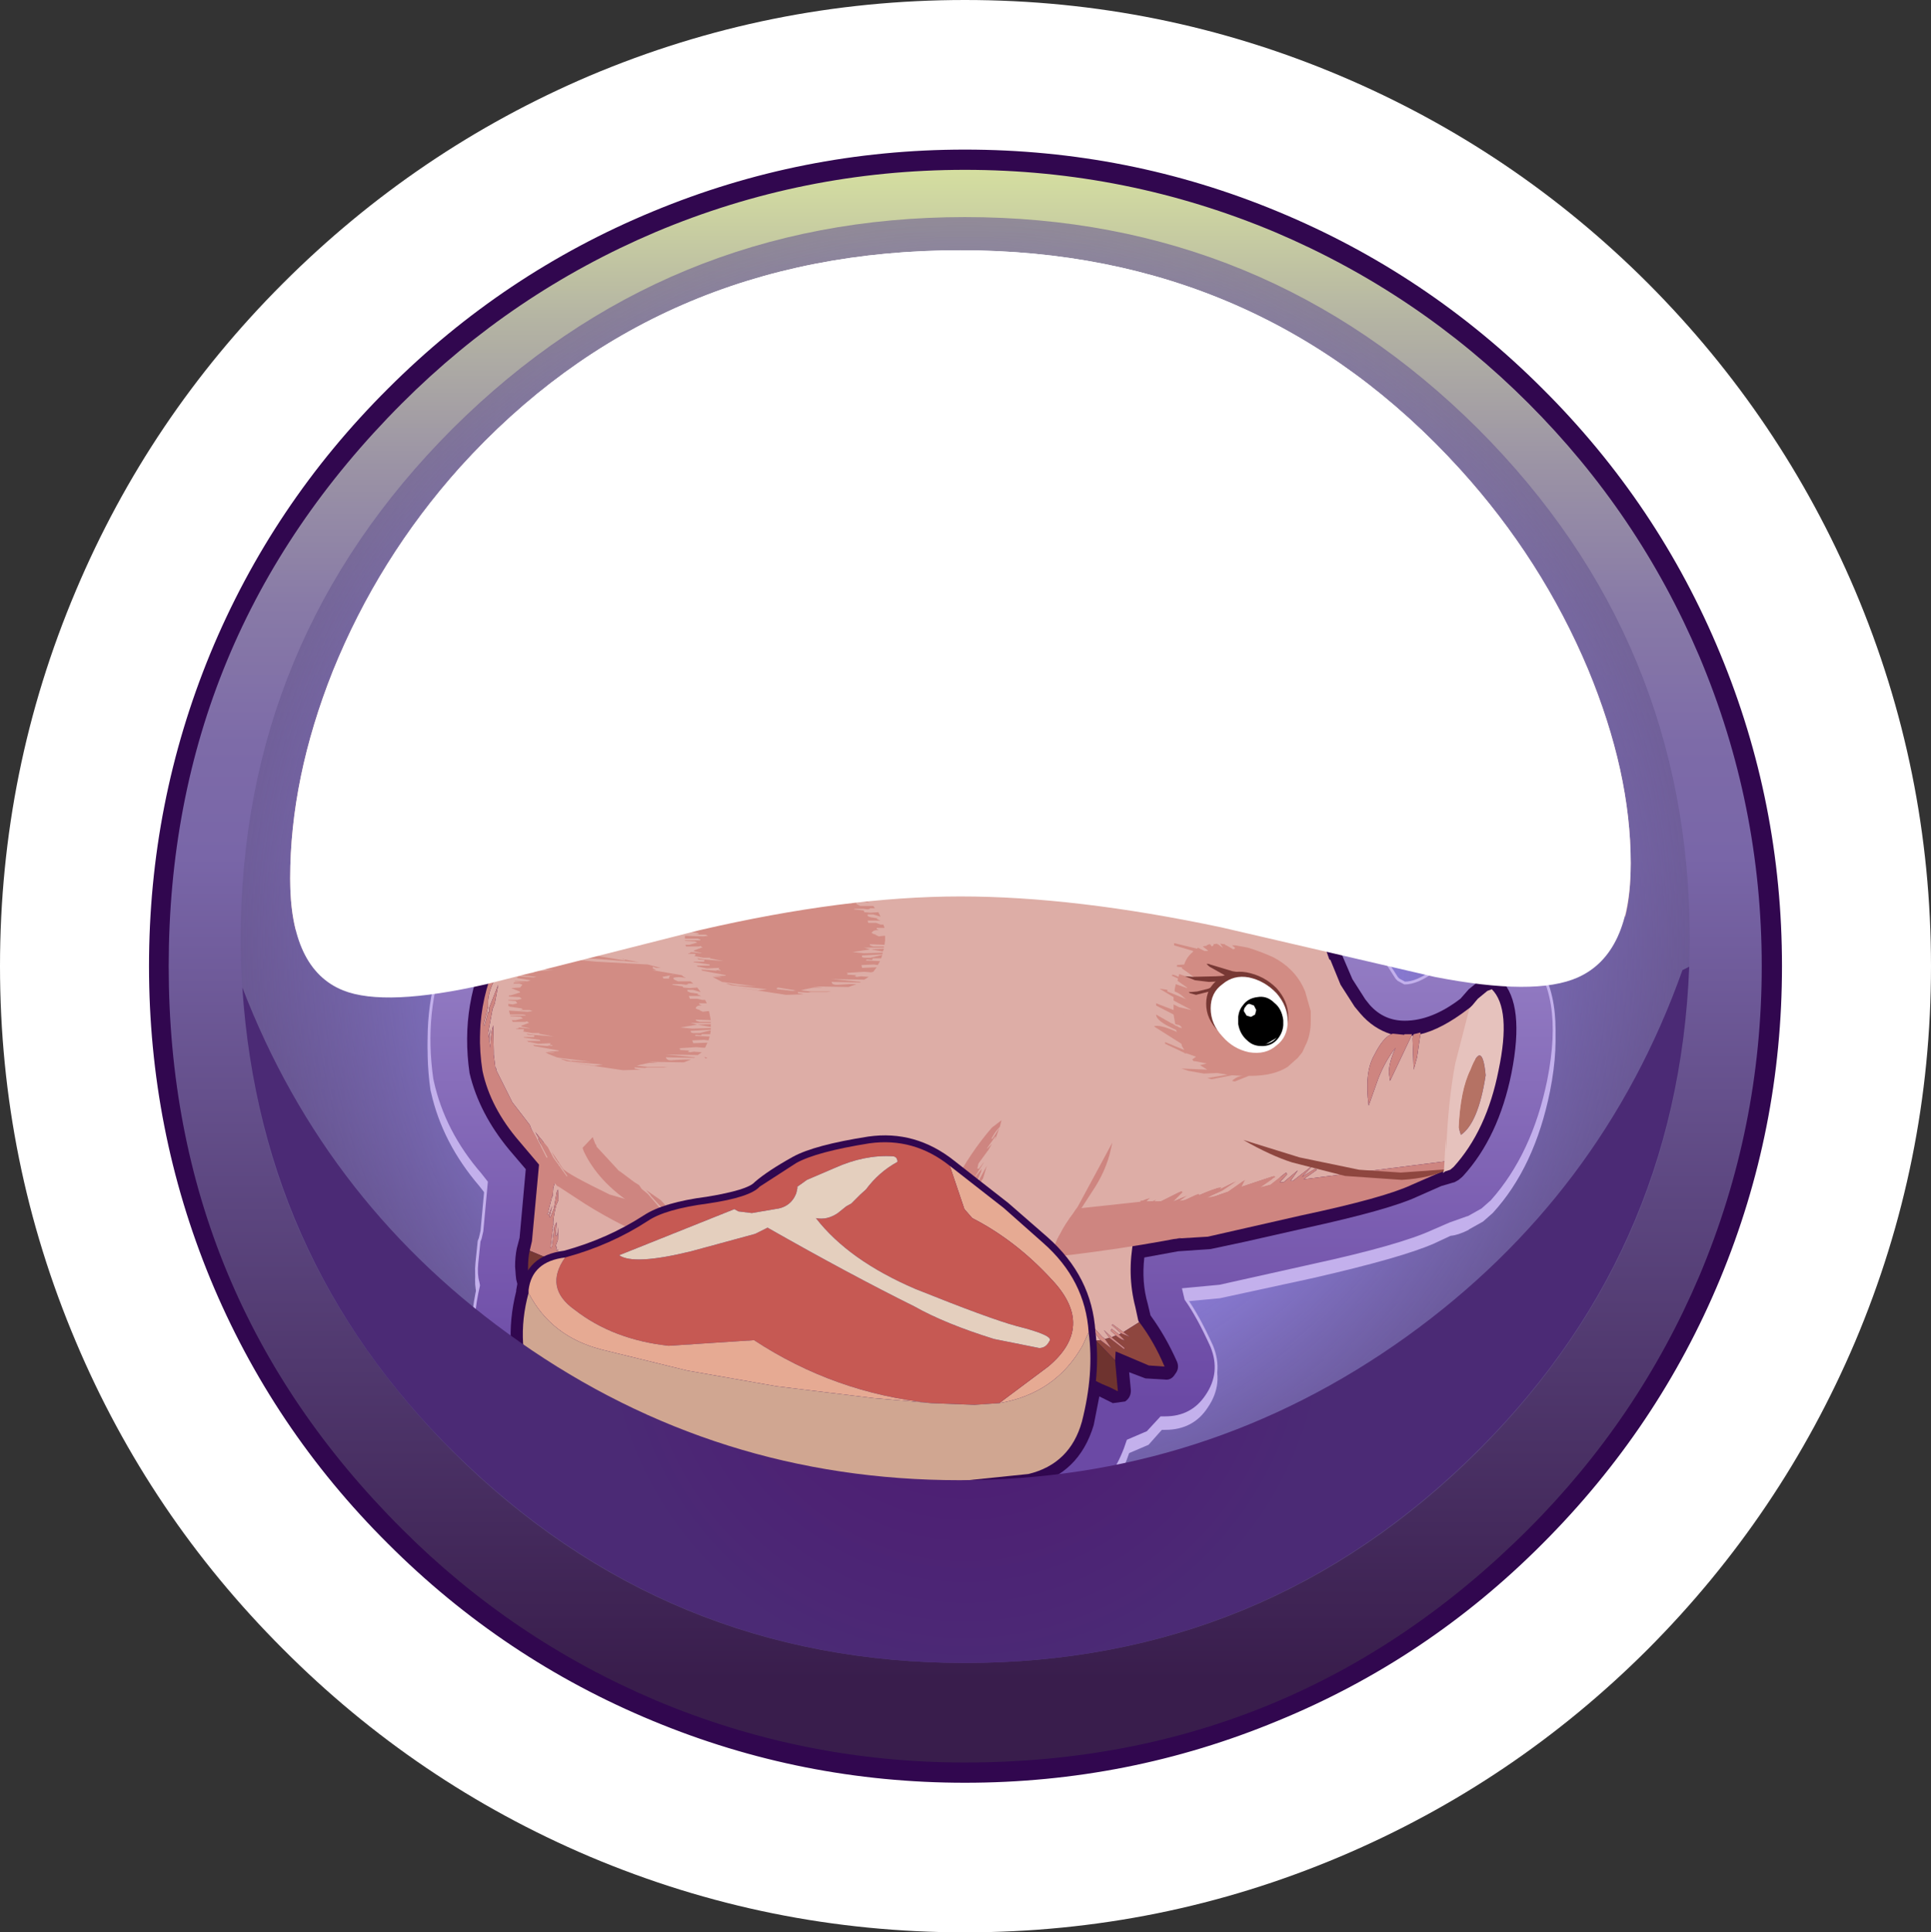 <?xml version="1.0" encoding="UTF-8" standalone="no"?>
<svg xmlns:xlink="http://www.w3.org/1999/xlink" height="171.8px" width="171.7px" xmlns="http://www.w3.org/2000/svg">
  <rect width="100%" height="100%" fill="#333333" stroke="none"/>
  <g transform="matrix(1.0, 0.0, 0.0, 1.0, 0.0, 0.0)">
    <use height="171.8" transform="matrix(1.0, 0.0, 0.0, 1.0, 0.0, 0.0)" width="171.7" xlink:href="#shape0"/>
    <use height="26.35" transform="matrix(1.0, 0.0, 0.0, 1.0, 89.15, 99.5)" width="16.45" xlink:href="#sprite0"/>
    <use height="37.25" transform="matrix(1.0, 0.0, 0.0, 1.0, 38.2, 84.7)" width="29.7" xlink:href="#sprite1"/>
    <use height="40.95" transform="matrix(1.0, 0.0, 0.0, 1.0, 42.05, 71.85)" width="74.2" xlink:href="#sprite2"/>
    <use height="12.7" transform="matrix(1.0, 0.0, 0.0, 1.0, 39.0, 71.05)" width="11.85" xlink:href="#sprite3"/>
    <use height="18.3" transform="matrix(1.0, 0.0, 0.0, 1.0, 60.3, 91.6)" width="11.65" xlink:href="#sprite4"/>
    <use height="37.6" transform="matrix(1.0, 0.0, 0.0, 1.0, 51.0, 90.8)" width="26.15" xlink:href="#sprite5"/>
    <use height="10.45" transform="matrix(1.0, 0.0, 0.0, 1.0, 60.9, 78.0)" width="17.8" xlink:href="#sprite6"/>
    <use height="10.45" transform="matrix(1.0, 0.0, 0.0, 1.0, 44.15, 84.7)" width="20.05" xlink:href="#sprite7"/>
    <use height="14.95" transform="matrix(1.0, 0.0, 0.0, 1.0, 108.7, 70.15)" width="10.95" xlink:href="#sprite8"/>
    <use height="36.2" transform="matrix(1.0, 0.0, 0.0, 1.0, 93.55, 73.95)" width="37.8" xlink:href="#sprite9"/>
    <use height="12.3" transform="matrix(1.0, 0.0, 0.0, 1.0, 102.6, 83.85)" width="13.95" xlink:href="#sprite11"/>
    <use height="8.0" transform="matrix(1.0, 0.0, 0.0, 1.0, 105.4, 85.6)" width="9.15" xlink:href="#sprite12"/>
    <use height="4.45" transform="matrix(1.0, 0.0, 0.0, 1.0, 110.1, 88.6)" width="4.0" xlink:href="#sprite13"/>
    <use height="3.55" transform="matrix(1.0, 0.0, 0.0, 1.0, 110.55, 101.35)" width="18.25" xlink:href="#sprite14"/>
    <use height="16.35" transform="matrix(1.0, 0.0, 0.0, 1.0, 128.3, 87.95)" width="5.4" xlink:href="#sprite15"/>
    <use height="1.85" transform="matrix(1.0, 0.0, 0.0, 1.0, 112.15, 74.65)" width="15.35" xlink:href="#sprite16"/>
    <use height="4.3" transform="matrix(1.0, 0.0, 0.0, 1.0, 110.35, 71.2)" width="12.4" xlink:href="#sprite17"/>
    <use height="13.2" transform="matrix(1.0, 0.0, 0.0, 1.0, 94.65, 63.15)" width="10.75" xlink:href="#sprite18"/>
    <use height="25.05" transform="matrix(1.0, 0.0, 0.0, 1.0, 79.9, 99.35)" width="19.3" xlink:href="#sprite19"/>
    <use height="104.3" transform="matrix(1.0, 0.0, 0.0, 1.0, 45.9, 28.15)" width="53.6" xlink:href="#shape28"/>
    <use height="61.9" transform="matrix(1.0, 0.0, 0.0, 1.0, 21.55, 85.95)" width="128.65" xlink:href="#sprite20"/>
    <use height="21.0" transform="matrix(1.0, 0.0, 0.0, 1.0, 44.6, 40.6)" width="81.15" xlink:href="#shape30"/>
    <use height="66.45" transform="matrix(1.0, 0.0, 0.0, 1.0, 25.8, 22.25)" width="119.2" xlink:href="#sprite21"/>
  </g>
  <defs>
    <g id="shape0" transform="matrix(1.0, 0.0, 0.0, 1.0, 0.0, 0.0)">
      <path d="M25.15 25.2 Q37.05 13.3 52.4 6.75 68.35 0.0 85.8 0.0 103.25 0.0 119.2 6.75 134.65 13.3 146.55 25.2 158.4 37.1 164.95 52.5 171.7 68.45 171.7 85.9 171.7 103.35 164.95 119.3 158.4 134.7 146.55 146.6 134.65 158.5 119.2 165.05 103.25 171.8 85.8 171.8 68.35 171.8 52.4 165.05 37.0 158.5 25.15 146.6 13.25 134.7 6.75 119.3 0.0 103.35 0.0 85.9 0.0 68.45 6.75 52.5 13.25 37.1 25.15 25.2" fill="#ffffff" fill-rule="evenodd" stroke="none"/>
      <path d="M57.95 19.85 Q71.25 14.2 85.8 14.2 100.35 14.2 113.7 19.85 126.55 25.3 136.5 35.2 146.45 45.15 151.9 58.0 157.55 71.35 157.55 85.9 157.55 100.45 151.9 113.8 146.45 126.65 136.5 136.6 126.55 146.5 113.7 151.95 100.35 157.6 85.8 157.6 71.25 157.6 57.95 151.95 45.1 146.5 35.15 136.6 25.25 126.65 19.8 113.8 14.15 100.45 14.15 85.9 14.15 71.35 19.8 58.0 25.25 45.15 35.15 35.2 45.1 25.3 57.95 19.85" fill="url(#gradient0)" fill-rule="evenodd" stroke="none"/>
      <path d="M34.5 34.55 Q44.75 24.3 58.05 18.8 71.3 13.3 85.8 13.3 100.35 13.3 113.6 18.8 126.9 24.3 137.15 34.55 147.45 44.8 152.95 58.1 158.45 71.35 158.45 85.9 158.45 100.45 152.95 113.7 147.45 126.95 137.15 137.25 126.9 147.55 113.6 153.0 100.35 158.5 85.8 158.5 71.3 158.5 58.05 153.0 44.75 147.5 34.5 137.25 24.2 127.0 18.7 113.7 13.25 100.45 13.25 85.9 13.25 71.35 18.7 58.1 24.2 44.8 34.5 34.55 M58.25 20.65 Q45.55 26.05 35.75 35.85 15.0 56.6 15.0 85.9 15.0 115.25 35.75 135.95 45.55 145.75 58.25 151.15 71.4 156.7 85.8 156.7 115.15 156.7 135.9 135.95 145.7 126.15 151.1 113.45 156.65 100.3 156.65 85.9 156.65 71.5 151.1 58.35 145.7 45.65 135.9 35.85 126.1 26.05 113.4 20.65 100.2 15.1 85.8 15.1 71.4 15.1 58.25 20.65" fill="#31074f" fill-rule="evenodd" stroke="none"/>
      <path d="M131.4 38.1 Q150.25 56.95 150.25 83.55 150.25 110.2 131.4 129.05 112.5 147.85 85.8 147.85 59.15 147.85 40.25 129.05 21.4 110.2 21.4 83.55 21.4 56.95 40.25 38.1 59.15 19.3 85.8 19.3 112.5 19.3 131.4 38.1" fill="url(#gradient1)" fill-rule="evenodd" stroke="none"/>
      <path d="M108.95 69.4 L109.2 69.95 Q110.2 69.1 111.5 68.45 113.2 67.55 115.1 67.2 L117.85 66.6 118.65 66.55 Q120.35 66.55 121.6 67.65 L122.8 67.6 Q124.5 67.65 125.75 68.75 127.0 69.85 127.2 71.5 132.4 72.5 132.0 76.6 131.9 78.25 130.7 79.45 129.35 80.8 127.2 80.8 L125.6 80.75 122.95 80.65 121.85 82.65 121.85 82.8 121.9 82.85 122.05 83.4 122.15 83.55 122.25 84.15 122.55 84.8 123.3 86.55 124.35 88.1 124.9 88.35 Q125.95 88.35 127.5 87.3 L128.15 86.6 129.85 85.2 130.7 84.8 131.65 84.5 132.65 84.4 Q134.55 84.4 135.9 85.75 139.25 89.2 137.7 97.0 136.35 103.7 132.65 107.75 L131.8 108.5 130.55 109.2 130.5 109.25 Q129.6 109.7 128.95 109.75 L127.45 110.45 Q124.6 111.7 116.75 113.5 L108.45 115.3 105.25 115.6 105.45 116.45 Q106.7 118.25 107.75 120.7 108.7 123.0 107.3 125.05 106.05 127.0 103.6 127.0 L103.25 127.0 102.05 128.35 100.3 129.1 Q98.4 134.9 92.55 136.35 L84.65 137.3 72.8 137.25 65.7 136.55 Q61.1 135.85 56.15 134.0 L51.8 132.3 51.6 132.2 47.45 130.55 47.35 130.5 Q44.65 129.3 43.45 126.55 L43.4 126.45 Q41.2 121.0 42.55 115.3 L42.55 115.25 42.5 114.95 Q42.3 114.25 42.4 113.25 L42.6 111.3 42.7 111.05 42.85 110.4 43.25 106.05 42.7 105.35 Q39.45 101.55 38.45 97.1 L38.4 96.9 Q37.55 90.9 39.55 85.65 38.25 84.05 38.0 81.75 L37.2 81.2 Q35.4 79.8 35.15 77.3 35.0 75.35 35.85 73.5 36.7 71.65 38.9 70.05 40.1 69.2 41.7 69.25 43.3 69.3 44.45 70.25 L44.55 70.35 44.9 70.35 47.0 70.65 Q47.7 70.8 48.3 71.25 49.65 72.1 50.55 73.6 L52.6 73.05 Q54.0 72.05 55.7 72.2 L56.15 72.1 59.6 71.85 72.1 70.35 74.75 70.25 Q75.5 69.75 76.15 69.55 77.15 68.75 78.45 68.55 79.8 68.4 80.95 68.95 L81.45 68.75 83.1 68.45 Q85.4 68.45 86.75 70.15 L87.1 70.2 87.45 69.8 Q88.5 68.55 90.25 68.3 L90.75 66.25 90.6 65.35 Q90.05 63.35 91.15 61.7 92.4 59.65 95.0 59.65 96.45 59.65 97.65 60.45 98.55 60.7 99.05 61.1 L99.9 61.5 Q100.7 61.75 101.25 62.15 104.4 63.35 106.3 65.1 L106.8 65.65 Q107.9 66.65 108.4 68.05 L108.95 69.4" fill="#c3b0ec" fill-rule="evenodd" stroke="none"/>
      <path d="M108.95 69.4 L108.4 68.05 Q107.9 66.65 106.8 65.65 L106.3 65.1 Q104.4 63.35 101.25 62.15 100.7 61.75 99.9 61.5 L99.05 61.1 Q98.55 60.7 97.65 60.45 96.45 59.65 95.0 59.65 92.4 59.65 91.15 61.7 90.05 63.35 90.6 65.35 L90.75 66.25 90.25 68.3 Q88.5 68.55 87.45 69.8 L87.1 70.2 86.75 70.15 Q85.4 68.45 83.1 68.45 L81.45 68.75 80.95 68.95 Q79.8 68.4 78.45 68.55 77.15 68.75 76.15 69.55 75.5 69.75 74.75 70.25 L72.1 70.35 59.6 71.85 56.15 72.1 55.7 72.2 Q54.0 72.05 52.6 73.05 L50.55 73.6 Q49.65 72.1 48.3 71.25 47.7 70.8 47.0 70.65 L44.9 70.35 44.55 70.35 44.45 70.25 Q43.3 69.3 41.7 69.25 40.1 69.2 38.9 70.05 36.7 71.65 35.85 73.5 35.0 75.35 35.15 77.3 35.4 79.8 37.2 81.2 L38.0 81.75 Q38.25 84.05 39.55 85.65 37.55 90.9 38.4 96.9 L38.45 97.1 Q39.45 101.55 42.7 105.35 L43.25 106.05 42.85 110.4 42.7 111.05 42.6 111.3 42.4 113.25 Q42.3 114.25 42.5 114.95 L42.55 115.25 42.55 115.3 Q41.2 121.0 43.4 126.45 L43.45 126.55 Q44.65 129.3 47.35 130.5 L47.45 130.55 51.6 132.2 51.8 132.3 56.15 134.0 Q61.1 135.85 65.7 136.55 L72.8 137.25 84.65 137.3 92.55 136.35 Q98.4 134.9 100.3 129.1 L102.05 128.35 103.25 127.0 103.6 127.0 Q106.05 127.0 107.3 125.05 108.7 123.0 107.75 120.7 106.7 118.25 105.45 116.45 L105.25 115.6 108.45 115.3 116.75 113.5 Q124.6 111.7 127.45 110.45 L128.95 109.75 Q129.6 109.7 130.5 109.25 L130.55 109.2 131.8 108.5 132.65 107.75 Q136.35 103.7 137.7 97.0 139.25 89.2 135.9 85.75 134.55 84.4 132.65 84.4 L131.65 84.5 130.7 84.8 129.85 85.2 128.15 86.6 127.5 87.3 Q125.95 88.35 124.9 88.35 L124.35 88.1 123.3 86.55 122.55 84.8 122.25 84.15 122.15 83.55 122.05 83.4 121.9 82.85 121.85 82.8 121.85 82.65 122.95 80.65 125.6 80.75 127.2 80.8 Q129.35 80.8 130.7 79.45 131.9 78.25 132.0 76.6 132.4 72.5 127.2 71.5 127.0 69.85 125.75 68.75 124.5 67.65 122.8 67.6 L121.6 67.65 Q120.35 66.55 118.65 66.55 L117.85 66.6 115.1 67.2 Q113.2 67.55 111.5 68.45 110.2 69.1 109.2 69.95 L108.95 69.4 Z" fill="none" stroke="#c3b0ec" stroke-linecap="butt" stroke-linejoin="miter" stroke-width="0.25"/>
      <path d="M108.95 68.4 L109.2 68.95 Q110.25 68.15 111.5 67.5 113.15 66.65 115.1 66.2 L117.85 65.65 118.65 65.6 Q120.35 65.6 121.6 66.7 L122.8 66.65 Q124.5 66.7 125.75 67.8 127.0 68.9 127.2 70.55 132.4 71.45 132.0 75.65 131.9 77.3 130.7 78.5 129.35 79.85 127.2 79.85 L122.95 79.7 121.85 81.65 121.85 81.85 121.9 81.9 122.05 82.4 122.15 82.6 122.25 83.2 122.55 83.8 123.3 85.55 124.2 86.95 124.35 87.1 124.9 87.4 Q126.0 87.4 127.5 86.3 L128.15 85.6 Q128.85 84.8 129.85 84.2 L130.7 83.8 131.65 83.55 132.65 83.45 Q134.65 83.45 135.9 84.8 139.25 88.25 137.7 96.05 136.35 102.65 132.65 106.8 L131.8 107.55 130.55 108.25 130.5 108.25 128.95 108.8 127.45 109.45 Q124.55 110.8 116.75 112.5 L108.45 114.35 105.25 114.65 105.45 115.5 Q106.55 117.05 107.75 119.7 108.7 122.05 107.3 124.1 106.0 126.05 103.6 126.05 L103.25 126.05 102.05 127.35 100.3 128.1 Q98.45 133.9 92.55 135.4 L84.65 136.3 83.5 136.3 75.0 136.2 72.8 136.3 65.7 135.6 Q60.75 134.75 56.15 133.05 L51.8 131.35 51.6 131.25 47.45 129.6 47.35 129.55 Q44.65 128.35 43.45 125.6 L43.4 125.5 Q41.2 120.05 42.55 114.3 L42.55 114.25 42.5 114.0 Q42.3 113.3 42.4 112.3 L42.6 110.35 42.7 110.1 42.85 109.45 43.25 105.1 42.7 104.4 Q39.45 100.65 38.45 96.15 L38.4 95.9 Q37.55 89.95 39.55 84.7 38.25 83.1 38.0 80.8 L37.2 80.2 Q35.4 78.75 35.15 76.3 35.0 74.4 35.85 72.5 36.8 70.55 38.9 69.1 40.1 68.2 41.7 68.25 43.3 68.3 44.45 69.3 L44.55 69.4 44.9 69.4 47.0 69.65 48.3 70.25 Q49.75 71.25 50.55 72.65 L52.6 72.1 Q53.9 71.1 55.7 71.25 L56.15 71.15 59.6 70.9 72.1 69.4 74.75 69.3 Q75.25 68.9 76.15 68.55 77.15 67.75 78.45 67.6 79.8 67.45 80.95 68.0 L81.45 67.8 83.1 67.5 Q85.4 67.5 86.75 69.2 L87.1 69.2 87.45 68.85 Q88.5 67.6 90.25 67.35 L90.75 65.25 Q90.6 64.9 90.6 64.4 90.05 62.4 91.15 60.75 92.45 58.65 95.0 58.65 96.5 58.65 97.65 59.5 98.55 59.75 99.05 60.15 L99.9 60.55 101.25 61.15 Q104.4 62.45 106.3 64.1 L106.8 64.7 Q107.85 65.6 108.4 67.1 L108.95 68.4" fill="url(#gradient2)" fill-rule="evenodd" stroke="none"/>
      <path d="M108.95 68.4 L108.4 67.1 Q107.85 65.6 106.8 64.7 L106.3 64.1 Q104.4 62.45 101.25 61.15 L99.9 60.55 99.05 60.15 Q98.55 59.75 97.65 59.5 96.5 58.65 95.0 58.65 92.45 58.65 91.15 60.75 90.05 62.4 90.6 64.4 90.6 64.9 90.75 65.25 L90.25 67.35 Q88.5 67.6 87.45 68.85 L87.1 69.2 86.75 69.2 Q85.4 67.5 83.1 67.5 L81.45 67.8 80.95 68.0 Q79.8 67.45 78.45 67.6 77.15 67.75 76.15 68.55 75.25 68.9 74.75 69.3 L72.1 69.4 59.6 70.9 56.15 71.15 55.7 71.25 Q53.9 71.1 52.6 72.1 L50.55 72.65 Q49.75 71.25 48.3 70.25 L47.0 69.65 44.9 69.4 44.55 69.4 44.45 69.3 Q43.3 68.3 41.7 68.25 40.1 68.2 38.9 69.1 36.8 70.55 35.85 72.5 35.0 74.4 35.15 76.3 35.4 78.75 37.2 80.2 L38.0 80.8 Q38.25 83.1 39.55 84.7 37.55 89.95 38.4 95.9 L38.45 96.15 Q39.45 100.65 42.7 104.4 L43.25 105.1 42.85 109.45 42.7 110.1 42.6 110.35 42.4 112.3 Q42.3 113.3 42.5 114.0 L42.55 114.25 42.55 114.3 Q41.2 120.05 43.4 125.5 L43.45 125.6 Q44.65 128.35 47.35 129.55 L47.45 129.6 51.6 131.25 51.8 131.35 56.15 133.05 Q60.75 134.75 65.7 135.6 L72.8 136.3 75.0 136.2 83.5 136.3 84.65 136.3 92.55 135.4 Q98.45 133.9 100.3 128.1 L102.05 127.35 103.25 126.05 103.6 126.05 Q106.0 126.05 107.3 124.1 108.7 122.05 107.75 119.7 106.55 117.05 105.45 115.5 L105.25 114.65 108.45 114.35 116.75 112.5 Q124.55 110.8 127.45 109.45 L128.95 108.8 130.5 108.25 130.55 108.25 131.8 107.55 132.65 106.8 Q136.35 102.65 137.7 96.05 139.25 88.25 135.9 84.8 134.65 83.45 132.65 83.45 L131.65 83.55 130.7 83.8 129.85 84.2 Q128.85 84.8 128.15 85.6 L127.5 86.3 Q126.0 87.4 124.9 87.4 L124.35 87.1 124.2 86.95 123.3 85.55 122.55 83.8 122.25 83.2 122.15 82.6 122.05 82.4 121.9 81.9 121.85 81.85 121.85 81.65 122.95 79.7 127.2 79.85 Q129.35 79.85 130.7 78.5 131.9 77.3 132.0 75.65 132.4 71.45 127.2 70.55 127.0 68.9 125.75 67.8 124.5 66.7 122.8 66.65 L121.6 66.7 Q120.35 65.6 118.65 65.6 L117.85 65.65 115.1 66.2 Q113.15 66.65 111.5 67.5 110.25 68.15 109.2 68.95 L108.95 68.4 Z" fill="none" stroke="#c3b0ec" stroke-linecap="butt" stroke-linejoin="miter" stroke-width="0.25"/>
      <path d="M109.2 74.05 L109.25 74.0 109.45 73.65 Q110.8 71.7 113.0 70.5 114.4 69.85 115.85 69.5 L118.45 69.0 Q119.3 68.85 119.7 69.65 L119.95 70.25 122.7 70.05 Q123.2 70.05 123.55 70.35 L123.9 71.1 123.65 71.9 Q123.35 72.3 122.9 72.35 L120.65 72.75 120.75 73.6 121.1 73.6 126.35 73.85 128.1 74.25 Q128.7 74.55 128.65 75.35 128.5 76.45 127.2 76.45 L125.8 76.4 Q123.05 76.2 120.65 76.45 L120.45 76.45 119.9 78.1 118.85 80.0 118.1 81.2 118.4 82.2 118.5 82.3 118.55 82.55 118.7 83.05 118.85 83.4 119.2 84.7 119.35 84.95 120.25 87.05 121.4 88.85 121.8 89.35 Q123.05 90.75 124.9 90.75 127.3 90.75 129.85 88.8 L129.9 88.75 130.6 87.95 131.65 87.1 131.85 87.0 132.4 86.85 Q133.05 86.7 133.5 87.15 135.6 89.3 134.4 95.4 133.25 101.1 130.1 104.55 L130.0 104.65 129.7 104.9 129.35 105.1 129.0 105.2 128.15 105.45 126.0 106.4 Q123.55 107.55 116.0 109.2 L110.7 110.4 107.65 111.05 104.75 111.25 101.75 111.8 Q101.5 114.0 102.05 115.9 L102.3 116.95 Q103.65 118.8 104.65 121.05 104.9 121.65 104.5 122.15 104.15 122.75 103.55 122.65 L101.85 122.55 100.4 122.0 100.55 123.55 Q100.6 124.2 100.05 124.6 L98.95 124.75 97.75 124.15 97.25 126.7 Q95.95 131.05 91.7 132.1 L84.65 132.95 83.65 132.9 72.8 132.9 66.3 132.3 Q61.8 131.5 57.3 129.85 L53.1 128.2 52.9 128.1 48.7 126.45 Q47.3 125.85 46.55 124.2 44.65 119.75 45.9 114.8 L45.9 114.7 46.0 114.15 45.9 113.75 45.85 113.3 45.85 113.25 45.8 112.6 Q45.8 111.75 45.95 111.0 L46.2 110.05 46.75 103.95 45.3 102.25 Q42.6 99.0 41.75 95.4 40.85 89.15 43.7 83.75 L43.1 83.4 42.35 82.75 Q41.15 81.45 41.4 79.5 41.5 78.75 41.75 78.15 L41.5 78.15 Q39.9 78.15 39.35 77.6 38.6 77.05 38.55 76.0 38.45 74.9 38.9 73.9 39.45 72.8 40.85 71.85 L42.25 71.9 Q42.8 72.4 42.65 73.05 L44.8 72.8 45.0 72.8 46.05 72.9 46.4 73.05 Q48.05 74.2 48.1 76.1 L48.7 76.15 49.15 76.35 49.2 76.35 50.05 76.4 51.65 75.85 54.25 75.25 Q54.6 74.5 55.4 74.6 L56.1 74.75 56.25 74.7 Q56.55 74.5 56.8 74.45 L59.55 74.3 76.4 72.6 76.65 72.15 Q77.2 71.5 77.9 71.75 L78.0 71.5 78.7 70.95 79.55 71.05 80.3 71.5 80.6 71.45 81.6 71.7 82.0 71.2 82.55 71.0 83.4 70.9 84.15 71.3 84.55 71.85 85.85 72.55 88.45 72.65 Q88.85 72.35 89.3 72.35 L89.8 72.4 Q89.45 71.65 89.95 71.1 90.25 70.75 90.7 70.7 L91.45 70.9 93.4 72.3 94.1 72.7 Q92.75 69.3 94.4 65.0 93.85 64.5 94.0 63.8 L93.9 63.65 Q93.65 63.05 94.0 62.55 94.3 62.05 94.95 62.05 95.6 62.0 95.95 62.5 L96.25 62.75 Q96.8 62.65 97.3 63.0 L97.35 63.05 98.55 63.7 99.0 63.8 99.45 64.0 99.55 64.15 Q102.45 65.2 104.0 66.6 L104.35 67.05 Q105.05 67.6 105.4 68.65 L105.65 69.2 105.9 69.9 106.15 70.8 106.45 71.5 106.5 72.95 106.55 73.5 109.2 74.05" fill="#31074f" fill-rule="evenodd" stroke="none"/>
    </g>
    <linearGradient gradientTransform="matrix(0.0, -0.087, -0.087, 0.0, 85.8, 85.9)" gradientUnits="userSpaceOnUse" id="gradient0" spreadMethod="pad" x1="-819.2" x2="819.2">
      <stop offset="0.055" stop-color="#391d4c"/>
      <stop offset="0.345" stop-color="#5b457e"/>
      <stop offset="0.569" stop-color="#7966a8"/>
      <stop offset="0.639" stop-color="#7d6ba8"/>
      <stop offset="0.725" stop-color="#887aa7"/>
      <stop offset="0.812" stop-color="#9b93a5"/>
      <stop offset="0.906" stop-color="#b5b5a3"/>
      <stop offset="1.0" stop-color="#d6e0a0"/>
    </linearGradient>
    <radialGradient cx="0" cy="0" gradientTransform="matrix(0.079, 0.0, 0.0, -0.079, 85.8, 83.55)" gradientUnits="userSpaceOnUse" id="gradient1" r="819.2" spreadMethod="pad">
      <stop offset="0.502" stop-color="#8f81e0"/>
      <stop offset="0.639" stop-color="#8678ce" stop-opacity="0.906"/>
      <stop offset="0.906" stop-color="#6f60a1" stop-opacity="0.659"/>
      <stop offset="1.0" stop-color="#67578f" stop-opacity="0.569"/>
    </radialGradient>
    <linearGradient gradientTransform="matrix(0.0, -0.047, -0.047, 0.0, 86.7, 97.5)" gradientUnits="userSpaceOnUse" id="gradient2" spreadMethod="pad" x1="-819.2" x2="819.2">
      <stop offset="0.149" stop-color="#6b49a5"/>
      <stop offset="0.937" stop-color="#a897d3"/>
    </linearGradient>
    <g id="sprite0" transform="matrix(1.0, 0.0, 0.0, 1.0, 0.0, 0.0)">
      <clipPath id="clipPath0" transform="matrix(1.0, 0.0, 0.0, 1.0, 0.0, 0.0)">
        <use height="26.35" transform="matrix(1.0, 0.0, 0.0, 1.0, 0.0, 0.0)" width="16.45" xlink:href="#shape1"/>
      </clipPath>
      <g clip-path="url(#clipPath0)">
        <use height="23.1" transform="matrix(1.0, 0.0, 0.0, 1.0, 1.25, 1.1)" width="13.15" xlink:href="#shape2"/>
      </g>
    </g>
    <g id="shape1" transform="matrix(1.0, 0.0, 0.0, 1.0, 0.0, 0.0)">
      <path d="M0.0 4.15 L13.05 0.0 16.45 22.25 3.35 26.35 0.0 4.15" fill="#ff0000" fill-rule="evenodd" stroke="none"/>
    </g>
    <g id="shape2" transform="matrix(1.0, 0.0, 0.0, 1.0, -1.25, -1.1)">
      <path d="M13.2 1.15 L12.4 7.0 12.25 7.7 Q11.95 8.6 11.8 9.6 L11.8 9.95 11.8 10.0 11.75 10.0 11.7 10.5 11.65 10.7 Q11.05 13.8 11.8 16.7 L12.05 17.85 12.1 18.0 12.15 18.05 10.8 18.9 10.75 18.95 9.8 18.25 9.7 18.3 10.55 19.05 10.35 19.15 9.7 18.65 9.6 18.8 10.1 19.25 9.9 19.3 9.7 19.4 9.0 18.75 9.5 19.45 9.1 19.55 8.85 19.35 8.3 18.75 8.2 18.6 8.05 18.8 8.65 19.6 8.7 19.65 8.3 19.7 5.05 14.45 4.95 14.25 4.2 12.2 3.9 10.85 3.9 10.8 3.85 10.6 3.85 10.4 3.8 10.65 3.7 12.35 3.6 12.35 3.45 11.8 Q3.3 10.9 3.8 9.6 L3.75 8.9 3.6 10.0 3.55 10.0 3.4 9.6 3.65 8.1 3.6 6.95 3.3 8.9 3.25 8.9 3.2 8.4 3.3 7.55 3.25 7.45 3.25 7.3 3.0 8.1 2.95 8.1 3.2 6.85 3.2 6.75 3.0 7.4 2.9 7.45 2.85 7.05 3.2 5.85 3.2 5.75 3.3 5.15 3.1 5.65 3.05 5.65 3.35 4.5 3.4 4.45 3.4 4.75 3.45 4.55 3.4 3.75 3.2 4.75 3.1 4.8 3.4 3.6 3.35 3.1 Q9.7 1.05 13.15 1.1 L13.2 1.1 13.2 1.15" fill="#ddada6" fill-rule="evenodd" stroke="none"/>
      <path d="M13.25 5.0 L12.1 9.85 11.8 10.0 11.8 9.95 11.8 9.6 Q11.95 8.6 12.25 7.7 L12.4 7.0 13.2 1.15 Q13.6 3.15 13.25 5.0 M3.35 3.1 L3.4 3.6 3.1 4.8 3.2 4.75 3.4 3.75 3.45 4.55 3.4 4.75 3.4 4.45 3.35 4.5 3.05 5.65 3.1 5.65 3.3 5.15 3.2 5.75 3.2 5.85 2.85 7.05 2.9 7.45 3.0 7.4 3.2 6.75 3.2 6.85 2.95 8.1 3.0 8.1 3.25 7.3 3.25 7.45 3.3 7.55 3.2 8.4 3.25 8.9 3.3 8.9 3.6 6.95 3.65 8.1 3.4 9.6 3.55 10.0 3.6 10.0 3.75 8.9 3.8 9.6 Q3.3 10.9 3.45 11.8 L3.6 12.35 3.7 12.35 3.8 10.65 3.85 10.4 3.85 10.6 3.9 10.8 3.9 10.85 4.2 12.2 4.95 14.25 6.0 16.25 8.3 19.7 4.8 20.6 2.0 15.75 Q0.9 13.0 1.45 9.4 1.75 6.65 2.8 3.9 L3.35 3.1" fill="#ce8580" fill-rule="evenodd" stroke="none"/>
      <path d="M9.5 19.45 L10.8 20.45 10.85 20.35 9.7 19.4 9.9 19.3 10.1 19.25 10.15 19.3 Q10.6 19.65 10.85 19.65 L10.35 19.15 10.55 19.05 11.3 19.35 10.75 18.95 10.8 18.9 12.15 18.05 Q13.45 19.75 14.4 22.0 L13.0 21.9 10.05 20.65 10.0 21.45 8.3 19.7 8.7 19.65 9.7 20.4 9.65 20.35 9.1 19.55 9.5 19.45" fill="#8e463f" fill-rule="evenodd" stroke="none"/>
      <path d="M9.8 18.25 L11.3 19.35 10.55 19.05 9.7 18.3 9.8 18.25 M9.7 18.65 L10.35 19.15 10.85 19.65 Q10.6 19.65 10.15 19.3 L9.6 18.8 9.7 18.65 M9.0 18.75 L9.7 19.4 10.85 20.35 10.8 20.45 9.5 19.45 9.0 18.75 M8.65 19.6 L8.05 18.8 8.2 18.6 8.3 18.75 8.85 19.35 9.1 19.55 9.65 20.35 9.7 20.4 8.7 19.65 8.65 19.6" fill="#d28c84" fill-rule="evenodd" stroke="none"/>
      <path d="M4.8 20.6 L8.3 19.7 10.0 21.45 10.25 24.2 9.55 23.85 Q6.75 22.75 4.8 20.6" fill="#6e332f" fill-rule="evenodd" stroke="none"/>
    </g>
    <g id="sprite1" transform="matrix(1.0, 0.0, 0.0, 1.0, 0.0, 0.0)">
      <clipPath id="clipPath1" transform="matrix(1.0, 0.0, 0.0, 1.0, 0.0, 0.0)">
        <use height="37.25" transform="matrix(1.0, 0.0, 0.0, 1.0, 0.0, 0.0)" width="29.7" xlink:href="#shape3"/>
      </clipPath>
      <g clip-path="url(#clipPath1)">
        <use height="32.4" transform="matrix(1.0, 0.0, 0.0, 1.0, 7.65, 3.3)" width="21.15" xlink:href="#shape4"/>
      </g>
    </g>
    <g id="shape3" transform="matrix(1.0, 0.0, 0.0, 1.0, 0.0, 0.0)">
      <path d="M8.85 0.0 L29.7 5.9 20.85 37.25 0.0 31.4 8.85 0.0" fill="#ff0000" fill-rule="evenodd" stroke="none"/>
    </g>
    <g id="shape4" transform="matrix(1.0, 0.0, 0.0, 1.0, -7.65, -3.3)">
      <path d="M27.45 5.9 Q28.25 6.6 28.6 7.6 L28.8 8.05 28.8 8.1 28.75 8.05 28.75 8.0 28.65 7.8 28.75 8.1 28.15 11.5 28.2 11.1 28.05 11.45 27.95 11.85 27.25 13.7 Q25.4 18.35 22.65 19.6 L19.3 21.0 19.25 21.15 18.8 23.7 18.8 23.35 18.1 29.15 17.8 29.15 17.7 28.6 17.5 28.8 17.5 29.1 17.35 29.1 17.5 28.4 17.15 29.0 17.15 29.1 16.9 29.1 17.05 28.55 16.9 28.5 16.75 29.05 16.15 29.0 16.2 28.95 16.45 28.3 16.4 28.2 16.2 28.15 15.75 29.0 15.55 28.95 14.7 30.15 Q14.5 30.35 14.65 30.05 L15.3 28.9 14.45 28.75 11.7 27.65 10.75 28.2 8.85 28.85 10.6 27.9 11.3 27.5 11.35 27.45 11.4 27.1 10.6 27.55 8.75 28.15 11.4 26.95 11.4 26.35 11.35 26.45 11.25 26.45 11.3 26.15 11.2 26.1 11.4 25.55 11.45 24.4 11.35 25.1 11.2 25.2 11.3 23.95 11.1 24.35 10.9 26.05 10.8 26.25 10.75 26.25 10.95 24.55 10.9 24.55 11.0 24.2 Q10.95 23.7 11.25 22.45 L11.45 22.0 11.4 21.05 11.3 21.3 11.05 22.75 10.75 23.5 10.65 23.5 10.9 22.5 10.6 23.3 10.45 23.25 10.6 23.05 10.55 23.0 10.9 21.65 10.95 21.65 10.95 21.55 11.0 20.9 11.2 20.25 11.25 19.4 11.65 18.05 11.65 17.55 12.4 16.9 12.35 16.65 12.4 16.35 12.55 16.4 12.45 16.85 12.95 16.4 12.85 16.35 13.0 16.25 12.95 16.1 12.4 14.9 12.1 13.85 11.8 13.15 12.6 15.6 12.55 15.65 11.8 13.7 11.55 12.65 10.85 11.05 11.0 11.7 11.0 11.75 10.95 11.7 11.35 13.55 11.25 13.55 10.8 11.45 10.55 10.7 10.5 10.3 10.5 10.25 10.25 9.8 9.55 7.95 9.6 8.3 9.45 7.7 Q9.0 6.25 8.85 4.85 L8.9 3.85 9.4 3.8 13.0 3.4 13.9 3.35 Q16.15 3.2 18.7 3.45 L18.7 3.4 18.8 3.45 18.9 3.45 23.1 4.05 24.35 4.4 Q25.4 4.7 26.45 5.25 L27.45 5.9 M11.6 18.9 L11.45 19.65 11.35 20.75 11.5 20.5 11.6 19.95 11.6 18.9" fill="#ddada6" fill-rule="evenodd" stroke="none"/>
      <path d="M10.85 11.05 L11.55 12.65 11.8 13.7 12.55 15.65 12.6 15.6 11.8 13.15 12.1 13.85 12.4 14.9 12.95 16.1 13.0 16.25 12.85 16.35 12.95 16.4 12.45 16.85 12.55 16.4 12.4 16.35 12.35 16.65 12.4 16.9 11.65 17.55 11.65 18.05 11.25 19.4 11.2 20.25 11.0 20.9 10.95 21.55 10.95 21.65 10.9 21.65 10.55 23.0 10.6 23.05 10.45 23.25 10.6 23.3 10.9 22.5 10.65 23.5 10.75 23.5 11.05 22.75 11.3 21.3 11.4 21.05 11.45 22.0 11.25 22.45 Q10.95 23.7 11.0 24.2 L10.9 24.55 10.95 24.55 10.75 26.25 10.8 26.25 10.9 26.05 11.1 24.35 11.3 23.95 11.2 25.2 11.35 25.1 11.45 24.4 11.4 25.55 11.2 26.1 11.3 26.15 11.25 26.45 11.35 26.45 11.4 26.35 11.4 26.95 10.7 27.25 8.9 26.5 9.1 25.65 9.9 17.0 11.55 16.15 9.3 11.55 Q7.5 7.9 7.65 4.5 L7.7 4.1 8.9 3.85 8.85 4.85 Q9.0 6.25 9.45 7.7 L9.6 8.3 9.55 7.95 10.25 9.8 10.5 10.25 10.5 10.3 10.55 10.7 10.8 11.45 11.25 13.55 11.35 13.55 10.95 11.7 11.0 11.75 11.0 11.7 10.85 11.05 M11.6 18.9 L11.6 19.95 11.5 20.5 11.35 20.75 11.45 19.65 11.6 18.9 M11.3 27.5 L10.95 27.35 11.4 27.1 11.35 27.45 11.3 27.5" fill="#ce8580" fill-rule="evenodd" stroke="none"/>
      <path d="M17.5 28.4 L17.0 30.8 16.7 31.7 16.6 31.7 17.15 29.1 17.15 29.0 17.5 28.4 M17.7 28.6 L18.0 30.6 17.9 30.7 17.85 30.6 17.5 29.1 17.5 28.8 17.7 28.6 M17.05 28.55 L16.8 29.65 16.75 29.8 16.3 30.9 16.55 29.6 16.9 28.5 17.05 28.55 M16.4 28.2 L16.45 28.3 16.2 28.95 16.15 29.0 14.95 31.0 14.75 30.95 14.75 30.8 16.2 28.15 16.4 28.2" fill="#d28c84" fill-rule="evenodd" stroke="none"/>
      <path d="M16.75 29.8 L16.15 35.15 14.0 32.5 13.45 35.15 12.85 34.4 Q11.9 32.75 11.55 30.95 L11.9 29.7 11.95 28.75 11.8 28.75 11.5 30.55 11.4 29.85 11.35 27.85 11.7 27.65 14.45 28.75 15.3 28.9 14.65 30.05 Q14.5 30.35 14.7 30.15 L15.55 28.95 15.75 29.0 14.75 30.8 14.75 30.95 14.95 31.0 16.15 29.0 16.75 29.05 16.55 29.6 16.3 30.9 16.75 29.8" fill="#8e463f" fill-rule="evenodd" stroke="none"/>
      <path d="M17.15 29.1 L16.6 31.7 16.7 31.7 17.0 30.8 17.35 29.1 17.5 29.1 17.85 30.6 17.1 35.7 16.15 35.15 16.75 29.8 16.8 29.65 16.9 29.1 17.15 29.1 M17.8 29.15 L18.1 29.15 17.95 30.2 17.8 29.15" fill="#9f5148" fill-rule="evenodd" stroke="none"/>
      <path d="M11.3 27.5 L10.6 27.9 8.85 28.85 10.75 28.2 11.35 27.85 11.4 29.85 11.5 30.55 11.8 28.75 11.95 28.75 11.9 29.7 11.55 30.95 Q11.9 32.75 12.85 34.4 L13.45 35.15 12.8 34.7 Q10.6 32.95 9.35 30.45 L8.85 28.85 8.75 28.15 Q8.75 27.05 8.9 26.5 L10.7 27.25 8.75 28.15 10.6 27.55 10.95 27.35 11.3 27.5" fill="#773834" fill-rule="evenodd" stroke="none"/>
    </g>
    <g id="sprite2" transform="matrix(1.0, 0.0, 0.0, 1.0, 0.0, 0.0)">
      <clipPath id="clipPath2" transform="matrix(1.0, 0.0, 0.0, 1.0, 0.0, 0.0)">
        <use height="40.95" transform="matrix(1.0, 0.0, 0.0, 1.0, 0.0, 0.0)" width="74.2" xlink:href="#shape5"/>
      </clipPath>
      <g clip-path="url(#clipPath2)">
        <use height="40.95" transform="matrix(1.0, 0.0, 0.0, 1.0, 0.65, 0.0)" width="72.9" xlink:href="#shape6"/>
      </g>
    </g>
    <g id="shape5" transform="matrix(1.0, 0.0, 0.0, 1.0, 0.0, 0.0)">
      <path d="M73.0 40.95 L0.0 40.95 1.25 0.0 74.2 0.0 73.0 40.95" fill="#ff0000" fill-rule="evenodd" stroke="none"/>
    </g>
    <g id="shape6" transform="matrix(1.0, 0.0, 0.0, 1.0, -0.65, 0.0)">
      <path d="M73.45 23.65 Q73.2 27.85 72.1 31.8 L71.8 32.7 71.8 32.75 70.7 33.6 70.65 33.6 69.75 33.8 69.8 33.75 70.85 33.05 70.9 33.05 71.15 32.9 71.05 32.75 68.15 33.75 68.35 33.35 68.45 33.1 66.95 34.15 65.75 34.6 65.25 34.7 65.05 34.7 66.45 34.05 67.7 33.25 66.2 33.95 66.35 33.75 64.3 34.5 64.35 34.4 64.3 34.35 63.05 34.95 62.6 34.95 63.3 34.55 62.25 35.0 62.05 35.0 62.9 34.25 62.75 34.15 60.95 35.05 60.4 35.05 60.5 34.9 60.2 35.05 59.65 35.0 59.95 34.7 59.3 35.0 47.75 36.25 47.6 36.25 47.35 36.3 41.4 36.95 40.25 37.2 Q37.25 37.55 34.5 37.25 L32.35 37.1 31.95 36.85 31.9 36.95 32.1 37.1 31.9 37.1 31.35 36.85 31.45 36.95 30.35 36.25 30.35 36.4 31.25 37.0 30.55 36.95 28.95 36.1 28.95 36.25 29.85 36.85 29.55 36.8 Q28.2 35.95 27.6 35.75 L27.6 35.85 28.45 36.55 28.45 36.65 28.2 36.6 26.05 34.9 26.0 35.0 26.65 35.7 Q25.4 34.95 24.7 34.8 L25.8 35.55 25.8 35.6 24.4 34.6 24.4 34.7 25.0 35.35 23.8 34.4 23.7 34.5 24.8 35.5 Q23.8 34.85 22.95 34.2 L22.85 34.35 23.45 34.9 22.7 34.45 Q22.1 34.1 21.95 34.1 L21.95 34.15 21.6 33.9 21.6 34.0 22.4 34.8 22.35 34.8 22.45 34.85 22.8 35.15 22.35 34.95 22.25 34.85 22.2 34.9 21.5 34.55 21.45 34.6 22.0 35.0 23.0 35.6 22.5 35.45 21.95 35.15 21.9 35.1 21.85 35.1 21.25 34.85 21.25 35.1 21.65 35.4 21.6 35.4 21.6 35.5 21.45 35.4 20.9 35.15 20.15 34.95 20.15 35.2 21.25 35.85 20.3 35.85 20.0 35.65 20.0 35.7 19.75 35.55 18.75 35.3 19.3 35.55 Q19.35 35.7 19.7 35.85 L19.2 35.85 18.95 35.7 19.05 35.85 18.25 35.8 15.8 35.4 12.15 34.35 Q8.35 32.5 8.0 32.05 L7.0 30.55 7.3 31.1 8.4 32.7 8.35 32.75 7.15 31.1 6.65 30.15 5.55 28.8 5.85 29.35 5.85 29.45 5.8 29.4 6.65 31.05 6.55 31.1 5.2 28.55 5.05 28.15 5.0 28.1 4.7 27.7 3.5 26.15 3.4 25.95 2.1 23.35 2.05 23.1 2.0 23.1 1.85 21.9 1.85 21.65 1.8 19.3 Q1.55 20.2 1.55 21.25 L1.55 21.3 1.45 20.6 1.55 19.6 1.4 20.4 1.35 20.0 1.75 17.85 1.95 17.35 2.25 15.7 1.45 17.75 1.45 18.15 1.35 18.15 1.35 18.1 1.05 19.3 0.95 19.3 1.35 17.65 1.35 17.1 Q1.5 15.6 2.6 14.3 L4.35 10.05 4.25 10.05 6.45 6.9 7.1 6.1 7.05 5.95 6.05 5.6 6.1 5.5 6.15 5.5 6.25 5.4 7.35 5.8 7.3 5.65 7.5 5.6 7.75 5.8 9.15 5.35 10.0 5.1 Q11.55 4.55 13.45 4.45 L14.2 4.4 13.45 4.15 13.2 3.9 14.15 4.15 15.0 4.2 15.75 4.05 14.6 4.05 14.55 3.95 15.0 3.85 16.3 3.95 16.95 3.75 Q16.05 3.6 14.95 3.75 L17.45 3.65 17.7 3.6 Q22.9 2.45 30.5 2.05 L37.35 1.85 35.45 1.05 35.5 1.0 37.45 1.85 38.95 1.8 38.15 1.0 36.95 0.25 39.8 1.8 40.5 1.8 39.65 1.25 38.4 0.75 39.6 1.05 41.4 1.75 41.2 1.2 40.55 0.4 40.55 0.3 Q41.05 0.5 41.65 1.55 L41.85 1.8 42.3 1.85 41.3 0.95 41.4 0.95 41.85 1.2 41.05 0.2 41.15 0.2 41.9 1.1 41.9 1.05 42.05 1.05 43.45 1.85 49.45 2.05 47.2 1.65 49.5 1.85 50.4 2.05 51.2 2.1 50.6 1.7 50.15 1.25 48.75 0.0 50.8 1.5 Q51.2 1.65 51.9 2.15 L52.25 2.15 52.25 2.2 52.8 2.15 52.9 2.15 57.95 2.25 58.85 2.3 Q61.65 2.15 65.85 3.2 69.0 3.9 70.65 8.3 L71.7 10.7 Q72.6 12.9 73.05 15.2 L73.35 17.1 Q73.65 20.55 73.45 23.65" fill="#ddada6" fill-rule="evenodd" stroke="none"/>
      <path d="M53.15 36.3 L53.45 36.3 53.45 36.2 53.15 36.3 M59.95 34.7 L59.65 35.0 60.2 35.05 60.5 34.9 60.4 35.05 60.95 35.05 62.75 34.15 62.9 34.25 62.05 35.0 62.25 35.0 63.3 34.55 62.6 34.95 63.05 34.95 64.3 34.35 64.35 34.4 64.3 34.5 66.35 33.75 66.2 33.95 67.7 33.25 66.45 34.05 65.05 34.7 65.25 34.7 65.75 34.6 66.95 34.15 68.45 33.1 68.35 33.35 68.15 33.75 71.05 32.75 71.15 32.9 70.9 33.05 70.85 33.05 69.8 33.75 69.75 33.8 70.65 33.6 70.7 33.6 71.8 32.75 71.55 33.3 71.4 33.4 71.5 33.4 Q70.4 35.45 68.8 36.9 61.85 38.65 53.3 39.7 L41.75 40.9 38.2 40.95 23.8 40.45 20.35 39.75 Q18.7 39.4 17.0 38.7 13.35 37.3 10.0 35.2 L7.7 33.7 7.45 33.55 4.15 29.65 Q1.55 26.65 0.85 23.35 -0.2 16.65 3.65 10.85 L4.25 10.05 4.35 10.05 2.6 14.3 Q1.5 15.6 1.35 17.1 L1.35 17.65 0.95 19.3 1.05 19.3 1.35 18.1 1.35 18.15 1.45 18.15 1.45 17.75 2.25 15.7 1.95 17.35 1.75 17.85 1.35 20.0 1.4 20.4 1.55 19.65 1.45 20.6 1.55 21.3 1.55 21.25 Q1.55 20.2 1.8 19.3 L1.85 21.65 1.85 21.9 2.0 23.1 2.05 23.1 2.1 23.35 3.4 25.95 3.5 26.15 4.7 27.7 5.0 28.1 5.05 28.15 5.2 28.55 5.6 29.2 6.55 31.1 6.65 31.05 5.8 29.4 5.85 29.45 5.85 29.35 5.55 28.8 6.65 30.15 7.15 31.1 8.35 32.75 8.4 32.7 7.3 31.1 7.0 30.55 8.0 32.05 Q8.35 32.5 12.15 34.35 L15.8 35.4 18.25 35.8 19.05 35.85 18.95 35.7 19.2 35.85 19.7 35.85 Q19.35 35.7 19.3 35.55 L18.75 35.3 19.75 35.55 20.0 35.7 20.0 35.65 20.3 35.85 21.25 35.85 20.15 35.2 20.15 34.95 20.9 35.15 21.45 35.4 21.6 35.5 21.6 35.4 21.65 35.4 21.25 35.1 21.25 34.85 21.85 35.1 21.9 35.1 21.95 35.15 22.5 35.45 23.0 35.6 22.0 35.0 21.45 34.6 21.5 34.55 22.2 34.9 22.25 34.85 22.35 34.95 22.8 35.15 22.45 34.85 22.35 34.8 22.4 34.8 21.6 34.0 21.6 33.9 21.95 34.15 21.95 34.1 Q22.1 34.1 22.7 34.45 L23.45 34.9 22.85 34.35 22.95 34.2 24.6 35.4 23.7 34.5 23.8 34.4 25.0 35.35 24.4 34.7 24.4 34.6 25.8 35.6 25.8 35.55 24.7 34.8 Q25.4 34.95 26.65 35.7 L26.0 35.0 26.05 34.9 28.2 36.6 28.45 36.65 28.45 36.55 27.6 35.85 27.6 35.75 Q28.2 35.95 29.55 36.8 L29.85 36.85 28.95 36.25 28.95 36.1 30.55 36.95 31.25 37.0 30.35 36.4 30.35 36.25 31.45 36.95 31.35 36.85 31.9 37.1 32.1 37.1 31.9 36.95 31.95 36.85 32.35 37.1 34.5 37.25 Q37.25 37.55 40.25 37.2 L41.4 36.95 47.35 36.3 47.6 36.25 47.75 36.25 59.3 35.0 59.95 34.7" fill="#ce8580" fill-rule="evenodd" stroke="none"/>
    </g>
    <g id="sprite3" transform="matrix(1.0, 0.0, 0.0, 1.0, 0.0, 0.0)">
      <clipPath id="clipPath3" transform="matrix(1.0, 0.0, 0.0, 1.0, 0.0, 0.0)">
        <use height="37.6" transform="matrix(0.453, 0.0, 0.0, 0.338, 0.0, 0.0)" width="26.15" xlink:href="#shape7"/>
      </clipPath>
      <g clip-path="url(#clipPath3)">
        <use height="10.05" transform="matrix(1.0, 0.0, 0.0, 1.0, 0.7, 1.7)" width="10.3" xlink:href="#shape8"/>
      </g>
    </g>
    <g id="shape7" transform="matrix(1.0, 0.0, 0.0, 1.0, 0.0, 0.0)">
      <path d="M0.0 7.25 L20.25 0.0 26.15 30.35 5.9 37.6 0.0 7.25" fill="#ff0000" fill-rule="evenodd" stroke="none"/>
    </g>
    <g id="shape8" transform="matrix(1.0, 0.0, 0.0, 1.0, -0.7, -1.7)">
      <path d="M10.4 10.0 Q9.5 10.8 7.75 11.35 L7.65 11.4 7.05 11.55 5.4 11.7 Q4.85 11.55 4.85 11.4 L4.25 10.95 Q3.4 10.15 3.55 8.6 3.7 7.25 4.55 6.3 L4.85 5.8 4.25 5.85 1.15 5.7 Q0.8 5.55 0.7 4.85 0.65 4.15 0.95 3.35 1.3 2.65 2.5 1.7 1.9 3.05 1.75 4.05 3.45 3.0 5.8 2.9 L6.75 3.0 Q8.5 4.15 7.75 6.7 L7.6 7.5 Q8.8 6.9 11.0 6.9 L10.4 10.0" fill="#ddada6" fill-rule="evenodd" stroke="none"/>
    </g>
    <g id="sprite4" transform="matrix(1.0, 0.0, 0.0, 1.0, 0.0, 0.0)">
      <clipPath id="clipPath4" transform="matrix(1.0, 0.0, 0.0, 1.0, 0.0, 0.0)">
        <use height="18.3" transform="matrix(1.0, 0.0, 0.0, 1.0, 0.0, 0.0)" width="11.65" xlink:href="#shape9"/>
      </clipPath>
      <g clip-path="url(#clipPath4)">
        <use height="15.25" transform="matrix(1.0, 0.0, 0.0, 1.0, 2.3, 2.4)" width="7.2" xlink:href="#shape10"/>
      </g>
    </g>
    <g id="shape9" transform="matrix(1.0, 0.0, 0.0, 1.0, 0.0, 0.0)">
      <path d="M0.0 7.0 L3.4 0.0 11.65 11.3 8.25 18.3 0.0 7.0" fill="#ff0000" fill-rule="evenodd" stroke="none"/>
    </g>
    <g id="shape10" transform="matrix(1.0, 0.0, 0.0, 1.0, -2.3, -2.4)">
      <path d="M6.1 4.05 L6.45 5.1 Q6.8 6.3 7.1 6.7 L7.1 6.65 6.3 4.2 6.75 4.65 7.15 6.25 7.65 7.85 7.7 7.9 6.95 4.9 7.05 5.0 7.9 7.8 7.3 5.4 7.7 6.0 8.3 9.7 7.85 6.25 8.5 7.85 8.8 10.15 9.05 12.8 9.1 12.7 8.8 9.0 9.45 12.2 9.5 15.75 7.75 17.65 7.75 17.15 Q7.5 16.55 6.8 13.0 6.15 9.55 3.35 3.55 L2.4 2.45 2.3 2.4 2.45 2.4 3.25 2.7 3.25 2.55 3.35 2.55 5.45 4.55 5.15 4.05 3.8 2.7 4.55 3.05 5.55 4.2 6.05 5.25 6.05 5.2 5.2 3.5 5.1 3.35 5.5 3.65 5.85 4.25 6.7 6.15 6.75 6.1 6.1 4.15 6.0 4.0 6.05 4.05 6.1 4.05 M7.9 7.8 L8.1 8.6 7.9 7.8 M8.8 10.35 Q8.6 8.3 8.1 7.1 L8.75 10.45 8.8 10.35" fill="#ce8580" fill-rule="evenodd" stroke="none"/>
    </g>
    <g id="sprite5" transform="matrix(1.0, 0.0, 0.0, 1.0, 0.0, 0.0)">
      <clipPath id="clipPath5" transform="matrix(1.0, 0.0, 0.0, 1.0, 0.0, 0.0)">
        <use height="37.6" transform="matrix(1.0, 0.0, 0.0, 1.0, 0.0, 0.0)" width="26.15" xlink:href="#shape7"/>
      </clipPath>
      <g clip-path="url(#clipPath5)">
        <use height="31.65" transform="matrix(1.0, 0.0, 0.0, 1.0, 0.8, 1.3)" width="21.5" xlink:href="#shape11"/>
      </g>
    </g>
    <g id="shape11" transform="matrix(1.0, 0.0, 0.0, 1.0, -0.8, -1.3)">
      <path d="M20.35 2.25 L20.2 2.15 20.25 2.25 20.35 2.35 21.3 5.4 21.2 5.1 21.5 7.7 Q21.9 12.6 20.1 15.1 L17.9 18.15 17.85 18.15 17.9 18.25 17.9 18.3 18.6 20.65 18.45 20.3 20.35 25.4 20.05 25.6 19.75 25.2 19.7 25.45 19.8 25.7 19.7 25.8 19.5 25.15 Q19.4 25.55 19.45 25.85 L19.5 25.95 19.35 26.0 19.3 26.05 19.2 25.55 19.05 25.6 19.15 26.15 18.65 26.4 18.6 26.35 18.55 25.7 18.5 25.6 18.25 25.7 18.25 26.6 18.1 26.7 17.85 28.2 17.8 28.1 17.8 27.1 17.85 26.85 17.05 27.2 14.25 27.9 13.7 28.9 12.35 30.45 13.85 28.0 13.9 27.9 13.75 27.6 13.3 28.4 12.0 30.0 13.7 27.5 13.45 27.0 13.45 27.1 13.35 27.15 13.3 26.9 13.2 26.9 13.1 26.35 12.65 25.4 12.9 26.05 12.8 26.15 12.3 25.15 12.35 25.6 12.9 27.0 12.9 27.25 12.85 27.3 12.3 25.85 12.25 25.85 12.15 25.5 11.65 23.95 11.65 23.45 11.55 23.35 11.2 22.75 11.2 23.05 11.6 24.3 11.7 25.1 11.6 25.15 11.4 24.2 11.45 25.0 11.35 25.05 11.35 24.8 11.3 24.85 11.05 23.5 11.05 23.4 10.8 22.8 10.65 22.2 10.35 21.5 10.1 20.2 9.9 19.8 10.25 18.8 10.1 18.65 10.05 18.35 10.15 18.3 10.25 18.75 10.5 18.1 10.4 18.1 10.5 17.95 10.4 17.85 9.4 17.2 8.7 16.55 8.15 16.15 8.55 16.55 9.9 17.65 9.85 17.75 8.4 16.6 7.75 15.9 6.45 15.0 6.85 15.45 6.85 15.5 7.95 16.7 7.85 16.8 6.6 15.35 6.05 14.9 5.85 14.6 5.8 14.55 5.4 14.3 4.0 13.25 4.2 13.5 3.85 13.1 2.05 11.15 2.0 10.95 1.95 10.95 1.7 10.3 2.1 10.0 5.0 7.6 5.75 7.05 Q7.55 5.65 9.85 4.35 L9.95 4.3 10.0 4.25 Q11.75 3.25 13.85 2.3 L15.05 1.85 17.2 1.35 18.3 1.3 Q19.3 1.45 20.05 2.0 L20.3 2.2 20.35 2.25 M10.6 21.6 L11.0 22.5 11.0 22.2 10.85 21.75 10.45 20.85 10.6 21.6" fill="#ddada6" fill-rule="evenodd" stroke="none"/>
      <path d="M2.05 11.15 L3.85 13.1 4.2 13.5 4.0 13.25 5.4 14.3 5.8 14.55 5.85 14.6 6.05 14.9 6.6 15.35 7.85 16.8 7.95 16.7 6.85 15.5 6.85 15.45 6.45 15.0 7.75 15.9 8.4 16.6 9.85 17.75 9.9 17.65 8.55 16.55 8.15 16.15 8.7 16.55 9.4 17.2 10.4 17.85 10.5 17.95 10.4 18.1 10.5 18.1 10.25 18.75 10.15 18.3 10.05 18.35 10.1 18.65 10.25 18.8 9.9 19.8 10.1 20.2 10.35 21.5 10.65 22.2 10.8 22.8 11.05 23.4 11.05 23.5 11.3 24.85 11.35 24.8 11.35 25.05 11.45 25.0 11.4 24.2 11.6 25.15 11.7 25.1 11.6 24.3 11.2 23.05 11.2 22.75 11.55 23.35 11.65 23.45 11.65 23.95 12.15 25.5 12.25 25.85 12.3 25.85 12.85 27.3 12.9 27.25 12.9 27.0 12.35 25.6 12.3 25.15 12.8 26.15 12.9 26.05 12.65 25.4 13.1 26.35 13.2 26.9 13.3 26.9 13.35 27.15 13.45 27.1 13.45 27.0 13.7 27.5 13.25 28.15 11.35 28.6 11.2 27.75 8.15 20.35 9.2 18.7 5.3 16.3 Q2.2 14.3 0.9 11.55 L0.8 11.25 1.7 10.3 1.95 10.95 2.0 10.95 2.05 11.15 M10.45 20.85 L10.85 21.75 11.0 22.2 11.0 22.5 10.6 21.6 10.45 20.85 M13.5 28.05 L13.75 27.6 13.9 27.9 13.85 28.0 13.5 28.05" fill="#ce8580" fill-rule="evenodd" stroke="none"/>
      <path d="M19.75 25.2 L20.85 26.65 20.85 26.8 20.75 26.7 19.8 25.7 19.7 25.45 19.75 25.2 M19.2 25.55 L19.45 26.55 19.45 26.7 19.55 27.85 19.2 26.65 19.05 25.6 19.2 25.55 M19.45 25.85 Q19.4 25.55 19.5 25.15 L20.15 27.4 20.25 28.3 20.15 28.35 19.5 25.95 19.45 25.85 M18.5 25.6 L18.55 25.7 18.6 26.35 18.65 26.4 18.45 28.7 18.25 28.75 18.2 28.65 18.25 26.6 18.25 25.7 18.5 25.6" fill="#d28c84" fill-rule="evenodd" stroke="none"/>
      <path d="M19.2 26.65 L19.55 27.85 19.45 26.7 21.25 31.35 18.3 30.45 18.25 30.45 18.95 32.95 18.15 32.65 Q16.65 31.9 15.55 30.65 L15.3 29.4 Q14.95 28.9 14.95 28.65 L14.8 28.7 15.3 30.35 14.3 28.8 14.25 28.6 14.1 28.4 14.05 28.25 14.25 27.9 17.05 27.2 17.85 26.85 17.8 27.1 17.8 28.1 17.85 28.2 18.1 26.7 18.25 26.6 18.2 28.65 18.25 28.75 18.45 28.7 18.65 26.4 19.15 26.15 19.2 26.65" fill="#8e463f" fill-rule="evenodd" stroke="none"/>
      <path d="M19.8 25.7 L20.75 26.7 22.3 31.25 21.25 31.35 19.45 26.7 19.45 26.55 19.3 26.05 19.35 26.0 19.5 25.95 20.15 28.35 20.25 28.3 20.15 27.4 19.7 25.8 19.8 25.7 M20.65 26.35 L20.05 25.6 20.35 25.4 20.65 26.35" fill="#9f5148" fill-rule="evenodd" stroke="none"/>
      <path d="M15.55 30.65 Q16.65 31.9 18.15 32.65 L18.95 32.95 18.2 32.95 Q15.35 32.7 13.5 31.5 L12.35 30.45 12.0 30.0 11.35 28.6 13.25 28.15 12.0 30.0 13.3 28.4 13.5 28.05 13.85 28.0 12.35 30.45 13.7 28.9 14.05 28.25 14.1 28.4 14.25 28.6 14.3 28.8 15.3 30.35 14.8 28.7 14.95 28.65 Q14.95 28.9 15.3 29.4 L15.55 30.65" fill="#773834" fill-rule="evenodd" stroke="none"/>
    </g>
    <g id="sprite6" transform="matrix(1.0, 0.0, 0.0, 1.0, 0.0, 0.0)">
      <clipPath id="clipPath6" transform="matrix(1.0, 0.0, 0.0, 1.0, 0.0, 0.0)">
        <use height="36.2" transform="matrix(0.471, 0.0, 0.0, 0.289, 0.0, 0.0)" width="37.8" xlink:href="#shape12"/>
      </clipPath>
      <g clip-path="url(#clipPath6)">
        <use height="10.45" transform="matrix(1.0, 0.0, 0.0, 1.0, 0.0, 0.0)" width="17.8" xlink:href="#shape13"/>
      </g>
    </g>
    <g id="shape12" transform="matrix(1.0, 0.0, 0.0, 1.0, 0.0, 0.0)">
      <path d="M0.0 0.0 L37.8 0.0 37.8 36.2 0.0 36.2 0.0 0.0" fill="#ff0000" fill-rule="evenodd" stroke="none"/>
    </g>
    <g id="shape13" transform="matrix(1.0, 0.0, 0.0, 1.0, 0.0, 0.0)">
      <path d="M8.3 9.8 L9.85 10.05 9.6 10.1 8.2 9.95 8.15 9.85 8.3 9.8" fill="#ddada6" fill-rule="evenodd" stroke="none"/>
      <path d="M16.15 2.1 L14.3 2.15 14.35 2.3 14.85 2.3 Q14.85 1.95 15.4 1.95 L16.2 2.15 16.4 2.25 Q15.65 2.1 15.2 2.25 L15.3 2.4 15.6 2.55 16.75 2.55 16.9 2.75 16.45 2.75 16.45 2.8 16.25 2.85 15.85 2.8 15.1 2.8 15.0 2.85 15.9 2.95 15.95 3.1 16.5 3.15 17.2 3.1 17.4 3.5 16.75 3.3 16.25 3.3 16.25 3.45 16.5 3.55 17.15 3.65 17.05 3.7 17.4 3.85 16.25 3.85 16.3 4.05 17.0 4.05 17.4 4.2 17.65 4.2 17.75 4.5 17.05 4.5 17.05 4.6 17.25 4.7 Q16.75 4.65 16.6 4.95 L16.8 5.05 17.05 5.1 16.9 5.1 17.25 5.25 17.65 5.2 17.8 5.2 17.8 5.6 17.75 6.0 16.45 5.95 16.45 6.05 16.75 6.15 17.7 6.15 17.7 6.25 15.9 6.25 16.5 6.4 17.7 6.35 17.6 6.6 16.5 6.4 14.9 6.65 15.95 6.75 17.6 6.7 17.55 6.85 15.75 6.95 15.75 7.1 15.95 7.15 16.5 7.15 17.55 6.9 17.45 7.2 16.7 7.2 16.65 7.35 16.15 7.3 16.1 7.4 17.35 7.45 17.15 7.8 16.8 7.75 15.7 7.8 15.75 8.05 17.05 8.0 16.75 8.4 16.55 8.45 15.95 8.4 14.35 8.5 14.5 8.55 14.4 8.65 15.25 8.7 15.1 8.8 15.3 8.85 15.65 8.8 16.35 8.85 15.95 9.1 13.05 9.05 15.65 9.3 15.55 9.35 13.05 9.3 Q13.05 9.6 13.7 9.55 L14.65 9.5 15.25 9.5 14.55 9.75 11.45 9.7 12.25 9.8 11.45 9.8 10.7 9.95 10.3 10.05 11.2 10.15 13.0 10.15 12.65 10.2 11.2 10.2 10.95 10.25 10.05 10.2 10.05 10.3 10.55 10.4 9.0 10.45 4.75 9.8 5.15 9.85 6.5 10.05 7.3 9.95 4.15 9.6 3.65 9.45 3.85 9.45 4.6 9.6 6.35 9.7 3.3 9.3 2.45 8.85 3.3 8.9 3.1 8.85 2.6 8.8 3.6 8.75 3.65 8.7 1.55 8.3 1.45 8.2 2.75 8.3 2.9 8.25 3.2 8.3 3.1 8.2 3.0 8.2 3.05 8.05 1.95 8.1 1.25 7.95 1.15 7.95 1.05 7.85 2.2 7.85 2.2 7.75 0.8 7.55 0.75 7.5 1.7 7.5 1.75 7.35 1.2 7.3 1.1 7.2 1.7 7.3 3.45 7.45 2.2 7.2 2.3 7.15 1.65 7.15 0.85 7.0 0.95 6.9 0.9 6.8 0.3 6.8 0.3 6.75 0.4 6.75 0.55 6.65 1.5 6.75 1.4 6.7 0.7 6.55 0.85 6.55 0.8 6.5 1.5 6.25 1.6 6.25 1.5 6.2 1.4 6.1 1.25 6.15 0.1 6.15 0.05 6.0 0.4 6.0 1.1 5.8 0.9 5.7 0.0 5.65 0.0 5.6 1.35 5.6 1.4 5.55 1.15 5.45 0.0 5.45 0.0 5.2 1.65 5.25 2.05 5.2 1.85 5.1 0.9 5.1 1.25 5.05 1.15 4.95 0.15 4.8 0.1 4.75 0.05 4.75 0.05 4.55 0.5 4.6 0.9 4.5 0.8 4.3 0.15 4.25 0.15 4.2 0.95 4.2 1.4 4.05 1.2 3.95 0.25 3.9 0.3 3.8 0.4 3.8 1.15 3.6 1.1 3.6 1.35 3.55 1.35 3.45 0.65 3.15 1.45 3.1 1.7 2.85 1.45 2.75 0.9 2.75 0.95 2.65 2.0 2.6 1.05 2.55 1.1 2.5 2.2 2.55 2.55 2.45 2.5 2.45 1.35 2.25 1.5 2.1 2.85 2.2 3.1 2.15 1.65 2.0 1.85 1.95 1.85 1.9 2.85 1.8 3.15 1.65 3.95 1.6 4.75 1.55 2.7 1.4 2.5 1.3 2.65 1.25 2.7 1.2 4.4 1.2 5.4 1.1 5.4 0.95 3.4 0.8 4.45 0.4 8.7 0.8 13.25 1.05 14.35 1.35 13.95 1.35 13.65 1.25 13.65 1.4 13.9 1.55 13.5 1.55 16.05 2.0 16.15 2.1 M12.55 0.85 L5.0 0.25 5.4 0.15 6.8 0.35 6.9 0.15 6.15 0.05 7.15 0.0 11.3 0.7 11.25 0.6 11.05 0.55 11.2 0.55 11.25 0.6 12.55 0.85 M8.3 9.8 L8.15 9.85 8.2 9.95 9.6 10.1 9.85 10.05 8.3 9.8" fill="#d28c84" fill-rule="evenodd" stroke="none"/>
    </g>
    <g id="sprite7" transform="matrix(1.0, 0.0, 0.0, 1.0, 0.0, 0.0)">
      <clipPath id="clipPath7" transform="matrix(1.0, 0.0, 0.0, 1.0, 0.0, 0.0)">
        <use height="10.45" transform="matrix(1.0, 0.0, 0.0, 1.0, 0.0, 0.0)" width="20.05" xlink:href="#shape14"/>
      </clipPath>
      <g clip-path="url(#clipPath7)">
        <use height="10.45" transform="matrix(1.0, 0.0, 0.0, 1.0, 1.05, 0.0)" width="18.0" xlink:href="#shape15"/>
      </g>
    </g>
    <g id="shape14" transform="matrix(1.0, 0.0, 0.0, 1.0, 0.0, 0.0)">
      <path d="M0.0 0.0 L17.75 0.0 20.05 10.45 2.25 10.45 0.0 0.0" fill="#ff0000" fill-rule="evenodd" stroke="none"/>
    </g>
    <g id="shape15" transform="matrix(1.0, 0.0, 0.0, 1.0, -1.05, 0.0)">
      <path d="M10.4 9.8 L12.05 10.05 11.8 10.1 10.4 9.95 10.3 9.85 10.4 9.8" fill="#ddada6" fill-rule="evenodd" stroke="none"/>
      <path d="M15.6 2.85 L16.55 3.0 16.6 3.1 17.15 3.15 17.85 3.1 18.15 3.5 17.45 3.3 16.95 3.3 17.0 3.45 17.25 3.55 17.95 3.65 17.85 3.7 18.2 3.85 17.1 3.85 17.2 4.1 17.85 4.1 18.3 4.2 18.55 4.2 18.7 4.5 18.0 4.5 18.05 4.6 18.25 4.7 Q17.8 4.65 17.7 4.95 L17.9 5.05 18.15 5.1 18.0 5.1 18.35 5.25 18.75 5.2 18.9 5.2 19.05 6.0 17.7 5.95 17.75 6.05 18.05 6.15 19.05 6.15 19.05 6.25 17.25 6.25 17.85 6.4 19.05 6.35 19.05 6.6 17.85 6.4 16.35 6.65 17.4 6.75 19.05 6.7 19.05 6.85 17.25 6.95 17.3 7.1 17.5 7.15 18.05 7.15 19.05 6.9 19.0 7.25 18.25 7.25 18.2 7.35 17.7 7.3 17.65 7.4 18.95 7.45 18.85 7.8 18.45 7.75 17.4 7.8 17.5 8.05 18.75 8.0 18.55 8.45 18.4 8.45 17.75 8.4 16.2 8.5 16.35 8.55 16.3 8.65 17.15 8.7 17.0 8.8 17.2 8.85 17.55 8.8 18.25 8.85 17.9 9.1 15.0 9.05 17.65 9.3 17.6 9.35 15.05 9.3 Q15.15 9.65 15.75 9.55 L16.75 9.5 17.3 9.5 16.65 9.75 13.55 9.7 14.35 9.8 13.55 9.8 12.85 9.95 12.45 10.05 13.4 10.15 15.2 10.15 14.85 10.2 13.4 10.2 13.2 10.25 12.25 10.2 12.3 10.3 12.8 10.4 11.25 10.45 6.85 9.8 7.3 9.85 8.7 10.05 9.45 9.95 6.25 9.65 5.7 9.45 5.85 9.45 6.7 9.65 6.65 9.6 8.4 9.7 5.6 9.35 5.35 9.3 4.6 9.0 4.35 8.85 5.2 8.9 5.0 8.85 4.5 8.8 5.5 8.75 5.55 8.7 3.35 8.3 3.25 8.2 4.5 8.3 4.7 8.25 5.0 8.3 4.9 8.2 4.75 8.2 4.8 8.05 3.7 8.1 3.0 7.95 2.85 7.95 2.7 7.85 3.9 7.85 3.85 7.75 2.45 7.55 2.4 7.5 3.35 7.5 3.35 7.35 2.8 7.3 2.65 7.2 3.25 7.3 5.1 7.45 3.75 7.2 3.85 7.15 3.2 7.15 2.35 7.0 2.45 6.9 2.4 6.8 1.75 6.8 1.75 6.75 1.9 6.75 2.0 6.65 3.0 6.75 2.85 6.7 2.15 6.55 2.25 6.55 2.2 6.5 2.85 6.25 2.9 6.25 2.85 6.2 2.7 6.1 2.55 6.15 1.45 6.15 1.35 6.0 1.7 6.0 2.35 5.85 2.15 5.7 1.25 5.65 1.2 5.6 2.55 5.6 2.6 5.55 2.35 5.5 1.2 5.5 1.1 5.15 2.75 5.25 3.2 5.2 2.95 5.1 2.0 5.1 2.35 5.05 2.2 4.95 1.15 4.8 1.15 4.75 1.05 4.75 1.05 4.55 1.45 4.6 1.85 4.5 1.7 4.3 1.05 4.25 1.05 4.2 1.85 4.2 2.25 4.1 2.05 3.95 1.1 3.9 1.1 3.8 1.25 3.8 1.9 3.6 1.85 3.6 2.1 3.55 2.05 3.45 1.3 3.15 2.1 3.1 2.3 2.85 2.05 2.75 1.5 2.75 1.55 2.65 2.55 2.6 1.6 2.55 1.65 2.5 2.75 2.55 3.05 2.45 3.0 2.45 1.8 2.25 1.95 2.1 3.3 2.2 3.55 2.15 2.1 2.0 2.25 1.95 2.25 1.9 3.25 1.8 3.5 1.65 4.3 1.6 5.05 1.55 2.95 1.4 2.8 1.3 2.9 1.25 2.95 1.2 5.65 1.1 5.6 0.95 3.55 0.85 4.55 0.4 8.85 0.8 13.45 1.05 14.6 1.35 14.2 1.35 13.9 1.25 13.9 1.4 14.2 1.55 13.85 1.55 16.45 2.0 16.55 2.05 16.55 2.1 16.6 2.1 16.65 2.15 16.85 2.25 Q16.1 2.1 15.7 2.25 L15.8 2.4 16.15 2.55 17.25 2.55 17.5 2.75 17.0 2.75 17.05 2.8 16.85 2.85 16.4 2.8 15.7 2.8 15.6 2.85 M15.8 1.95 L14.75 2.15 14.85 2.3 15.35 2.3 Q15.3 1.95 15.8 1.95 M11.35 0.6 L11.15 0.55 11.3 0.55 11.35 0.6 12.7 0.85 5.0 0.25 5.4 0.2 6.85 0.35 6.9 0.15 6.15 0.05 7.15 0.0 11.45 0.7 11.35 0.6" fill="#d28c84" fill-rule="evenodd" stroke="none"/>
    </g>
    <g id="sprite8" transform="matrix(1.0, 0.0, 0.0, 1.0, 0.0, 0.0)">
      <clipPath id="clipPath8" transform="matrix(1.0, 0.0, 0.0, 1.0, 0.0, 0.0)">
        <use height="36.2" transform="matrix(0.288, 0.0, 0.0, 0.413, 0.0, 0.0)" width="37.8" xlink:href="#shape12"/>
      </clipPath>
      <g clip-path="url(#clipPath8)">
        <use height="14.95" transform="matrix(1.0, 0.0, 0.0, 1.0, 0.0, 0.0)" width="10.95" xlink:href="#shape16"/>
      </g>
    </g>
    <g id="shape16" transform="matrix(1.0, 0.0, 0.0, 1.0, 0.0, 0.0)">
      <path d="M10.15 7.5 L9.2 9.2 8.15 10.8 8.15 10.85 0.55 14.95 Q5.55 9.85 2.4 8.45 L1.45 8.05 0.0 7.4 1.55 4.35 1.7 4.2 Q2.85 2.4 4.85 1.4 6.0 0.8 7.4 0.5 L9.95 0.0 10.45 1.4 Q11.05 2.9 10.9 4.5 10.75 6.1 10.15 7.5" fill="#d28c84" fill-rule="evenodd" stroke="none"/>
    </g>
    <g id="sprite9" transform="matrix(1.0, 0.0, 0.0, 1.0, 0.0, 0.0)">
      <clipPath id="clipPath9" transform="matrix(1.0, 0.0, 0.0, 1.0, 0.0, 0.0)">
        <use height="36.2" transform="matrix(1.0, 0.0, 0.0, 1.0, 0.0, 0.0)" width="37.8" xlink:href="#shape12"/>
      </clipPath>
      <g clip-path="url(#clipPath9)">
        <use height="36.2" transform="matrix(1.0, 0.0, 0.0, 1.0, 0.0, 0.0)" width="37.8" xlink:href="#sprite10"/>
      </g>
    </g>
    <g id="sprite10" transform="matrix(1.0, 0.0, 0.0, 1.0, 0.0, 0.0)">
      <clipPath id="clipPath10" transform="matrix(1.0, 0.0, 0.0, 1.0, 0.0, 0.0)">
        <use height="36.2" transform="matrix(1.0, 0.0, 0.0, 1.0, 0.0, 0.0)" width="37.8" xlink:href="#shape12"/>
      </clipPath>
      <g clip-path="url(#clipPath10)">
        <use height="36.2" transform="matrix(1.0, 0.0, 0.0, 1.0, 0.0, 0.0)" width="37.8" xlink:href="#shape17"/>
      </g>
    </g>
    <g id="shape17" transform="matrix(1.0, 0.0, 0.0, 1.0, 0.0, 0.0)">
      <path d="M21.55 4.65 L22.95 6.6 23.6 8.0 23.6 8.05 23.75 8.6 23.9 8.85 24.05 9.5 24.2 9.8 24.3 10.35 24.65 11.35 24.75 11.4 25.65 13.6 26.9 15.55 27.4 16.15 Q28.55 17.5 30.15 18.0 29.4 18.35 28.65 19.85 27.75 21.4 28.15 24.35 L29.0 21.95 Q29.65 20.3 30.55 19.2 29.95 20.5 29.95 21.4 L30.05 22.15 31.95 18.15 32.1 18.1 32.05 18.35 32.15 21.15 32.45 20.05 32.75 18.0 Q34.65 17.55 37.0 15.75 L37.2 15.6 37.35 15.45 37.25 15.85 Q38.95 18.15 35.35 29.25 L22.35 30.9 23.55 30.05 23.4 29.95 22.2 30.7 23.2 29.65 21.4 31.05 21.2 31.05 21.85 30.1 20.6 31.15 20.25 31.15 20.9 30.45 20.8 30.3 19.4 31.4 19.3 31.4 18.55 31.6 19.55 30.9 19.55 30.85 19.85 30.7 19.75 30.6 16.85 31.55 17.05 31.15 17.15 30.95 15.65 32.0 14.5 32.4 13.95 32.5 13.8 32.55 14.15 32.35 15.15 31.9 16.4 31.05 14.9 31.8 15.05 31.6 Q14.25 31.75 13.0 32.35 L13.1 32.25 13.0 32.2 11.8 32.75 11.35 32.8 12.0 32.35 10.95 32.8 10.8 32.85 11.6 32.05 11.5 31.95 9.7 32.85 9.1 32.85 9.25 32.7 8.95 32.85 8.4 32.85 8.7 32.55 8.05 32.8 7.85 32.8 5.55 28.45 Q4.1 25.45 3.25 22.8 -0.5 13.7 0.1 6.85 0.25 2.45 1.5 0.0 L8.35 0.15 11.2 0.45 12.5 0.65 16.35 1.45 16.4 1.5 18.75 1.25 16.9 1.7 17.35 1.9 19.0 1.8 20.2 1.9 17.95 2.15 18.6 2.45 18.55 2.5 18.9 2.5 Q20.0 2.65 20.8 3.2 L21.0 3.3 20.15 3.3 20.75 3.8 20.9 3.95 21.0 4.0 20.9 4.0 21.55 4.65" fill="#ddada6" fill-rule="evenodd" stroke="none"/>
      <path d="M30.3 17.95 L31.3 18.05 31.35 18.0 32.0 18.0 31.95 18.15 30.05 22.15 29.95 21.4 Q29.95 20.5 30.55 19.2 29.65 20.3 29.0 21.95 L28.15 24.35 Q27.75 21.4 28.65 19.85 29.4 18.35 30.15 18.0 L30.3 17.95 M32.75 18.0 L32.45 20.05 32.15 21.15 32.05 18.35 32.1 18.1 32.15 18.0 32.75 17.85 32.75 18.0 M19.55 30.9 L18.55 31.6 19.3 31.4 19.4 31.4 20.8 30.3 20.9 30.45 20.25 31.15 20.6 31.15 21.85 30.1 21.2 31.05 21.4 31.05 23.2 29.65 22.2 30.7 23.4 29.95 23.55 30.05 22.35 30.9 35.35 29.25 36.0 29.2 35.15 29.75 35.05 30.05 31.95 31.4 Q29.5 32.55 22.2 34.1 L13.85 36.0 10.55 36.2 11.7 36.05 Q10.5 36.15 9.65 35.2 L7.85 32.8 8.05 32.8 8.7 32.55 8.4 32.85 8.95 32.85 9.25 32.7 9.1 32.85 9.7 32.85 11.5 31.95 11.6 32.05 10.8 32.85 10.95 32.8 12.0 32.35 11.35 32.8 11.8 32.75 13.0 32.2 13.1 32.25 13.0 32.35 Q14.25 31.75 15.05 31.6 L14.9 31.8 16.4 31.05 15.15 31.9 14.15 32.35 13.8 32.55 13.95 32.5 14.5 32.4 15.65 32.0 17.15 30.95 17.05 31.15 16.85 31.55 19.75 30.6 19.85 30.7 19.55 30.85 19.55 30.9" fill="#ce8580" fill-rule="evenodd" stroke="none"/>
    </g>
    <g id="sprite11" transform="matrix(1.0, 0.0, 0.0, 1.0, 0.0, 0.0)">
      <clipPath id="clipPath11" transform="matrix(1.0, 0.0, 0.0, 1.0, 0.0, 0.0)">
        <use height="36.2" transform="matrix(0.369, 0.0, 0.0, 0.34, 0.0, 0.0)" width="37.8" xlink:href="#shape12"/>
      </clipPath>
      <g clip-path="url(#clipPath11)">
        <use height="12.3" transform="matrix(1.0, 0.0, 0.0, 1.0, 0.0, 0.0)" width="13.95" xlink:href="#shape18"/>
      </g>
    </g>
    <g id="shape18" transform="matrix(1.0, 0.0, 0.0, 1.0, 0.0, 0.0)">
      <path d="M11.9 11.0 Q10.65 11.8 8.6 11.8 L8.45 11.8 7.2 12.3 6.95 12.25 Q7.35 11.85 7.9 11.8 L6.95 11.75 5.15 12.1 4.75 12.0 6.55 11.7 5.65 11.55 4.45 11.6 3.05 11.35 2.45 11.15 4.75 11.25 4.1 10.85 4.7 10.7 3.7 10.5 3.55 10.5 3.4 10.35 3.75 10.1 2.9 9.8 2.75 9.8 2.7 9.75 1.0 8.95 1.0 8.8 2.7 9.5 2.5 9.15 2.45 8.95 0.0 7.4 Q0.5 7.2 2.05 7.9 L1.95 7.7 Q0.2 6.95 0.2 6.35 L1.6 7.15 1.65 7.15 1.95 7.35 2.1 7.4 2.25 7.5 2.5 7.55 Q2.35 7.25 2.05 7.25 L1.9 7.2 1.75 6.35 0.2 5.55 0.2 5.35 1.75 5.95 1.75 5.45 2.25 5.7 3.35 5.95 1.75 5.1 1.75 4.8 0.5 4.05 1.2 4.15 1.2 4.3 2.9 5.0 2.75 4.9 Q2.3 4.45 1.85 4.3 L1.85 4.1 1.95 3.65 2.95 4.0 2.95 3.95 2.1 3.35 2.15 3.15 1.6 2.9 1.65 2.8 1.85 2.85 2.2 3.0 2.25 2.75 3.9 3.3 3.2 2.75 2.5 2.25 2.5 2.15 2.05 2.1 2.05 1.95 2.7 1.9 Q2.9 1.25 3.45 0.8 L3.5 0.7 1.8 0.2 1.8 0.0 3.85 0.5 3.9 0.4 4.5 0.7 4.8 0.7 4.8 0.65 4.35 0.3 4.55 0.25 4.65 0.25 Q4.8 0.1 5.0 0.1 L5.15 0.3 5.3 0.2 5.3 0.1 5.6 0.05 5.65 0.1 5.7 0.1 6.1 0.4 6.15 0.5 6.1 0.35 5.9 0.05 6.3 0.1 6.4 0.2 6.45 0.2 7.05 0.55 7.2 0.5 7.2 0.4 6.95 0.2 7.25 0.2 8.35 0.4 Q9.5 0.75 10.6 1.25 L11.05 1.5 Q12.75 2.55 13.45 4.3 L13.95 6.05 13.95 6.95 Q13.95 8.2 13.45 9.15 L13.2 9.7 12.8 10.2 11.9 11.0" fill="#d28c84" fill-rule="evenodd" stroke="none"/>
    </g>
    <g id="sprite12" transform="matrix(1.0, 0.0, 0.0, 1.0, 0.0, 0.05)">
      <clipPath id="clipPath12" transform="matrix(1.0, 0.0, 0.0, 1.0, 0.0, 0.05)">
        <use height="36.2" transform="matrix(0.242, 0.0, 0.0, 0.22, 0.0, 0.0)" width="37.8" xlink:href="#shape12"/>
      </clipPath>
      <g clip-path="url(#clipPath12)">
        <use height="8.0" transform="matrix(1.0, 0.0, 0.0, 1.0, 0.0, -0.05)" width="9.15" xlink:href="#shape19"/>
      </g>
    </g>
    <g id="shape19" transform="matrix(1.0, 0.0, 0.0, 1.0, 0.0, 0.05)">
      <path d="M5.3 1.1 L4.7 1.2 4.0 1.15 4.05 1.2 4.15 1.25 4.2 1.3 3.6 1.55 3.25 1.6 3.25 1.75 2.35 2.45 0.95 2.8 0.4 2.65 0.3 2.55 0.5 2.55 1.05 2.5 2.05 2.25 2.65 1.95 2.95 1.7 3.05 1.6 2.1 1.65 0.85 1.5 0.1 1.2 Q-0.3 1.1 0.6 1.2 L2.7 1.15 3.6 1.1 3.4 1.0 2.15 0.3 Q1.5 -0.25 2.2 0.1 L4.2 0.7 5.15 0.85 5.35 1.0 5.3 1.1" fill="#773834" fill-rule="evenodd" stroke="none"/>
      <path d="M8.1 2.2 Q9.15 3.35 9.15 4.75 9.15 6.1 8.1 6.85 6.95 7.75 5.45 7.45 4.05 7.25 2.95 6.05 1.85 4.95 1.85 3.6 1.85 2.2 2.95 1.4 4.0 0.55 5.45 0.8 7.0 1.1 8.1 2.2" fill="#773834" fill-rule="evenodd" stroke="none"/>
      <path d="M8.1 2.65 Q9.1 3.8 9.1 5.15 9.1 6.55 8.1 7.3 7.15 8.15 5.65 7.9 4.25 7.6 3.3 6.5 2.25 5.4 2.25 4.0 2.25 2.6 3.3 1.85 4.3 1.0 5.65 1.25 7.05 1.55 8.1 2.65" fill="#ffffff" fill-rule="evenodd" stroke="none"/>
    </g>
    <g id="sprite13" transform="matrix(1.0, 0.0, 0.0, 1.0, 0.0, 0.0)">
      <clipPath id="clipPath13" transform="matrix(1.0, 0.0, 0.0, 1.0, 0.0, 0.0)">
        <use height="36.2" transform="matrix(0.106, 0.0, 0.0, 0.123, 0.0, 0.0)" width="37.8" xlink:href="#shape12"/>
      </clipPath>
      <g clip-path="url(#clipPath13)">
        <use height="4.4" transform="matrix(1.0, 0.0, 0.0, 1.0, 0.0, 0.0)" width="4.0" xlink:href="#shape20"/>
      </g>
    </g>
    <g id="shape20" transform="matrix(1.0, 0.0, 0.0, 1.0, 0.0, 0.0)">
      <path d="M1.7 0.1 Q2.55 0.0 3.15 0.6 3.8 1.1 3.9 2.05 4.05 2.85 3.55 3.6 L2.25 4.35 Q1.5 4.4 0.85 3.85 0.15 3.25 0.1 2.45 -0.05 1.6 0.45 0.85 0.9 0.2 1.7 0.1" fill="#000000" fill-rule="evenodd" stroke="none"/>
      <path d="M4.0 2.05 Q4.1 2.95 3.6 3.65 3.1 4.35 2.25 4.4 L2.05 4.4 Q1.3 4.4 0.8 3.9 0.15 3.35 0.0 2.45 -0.1 1.4 0.4 0.8 0.85 0.15 1.7 0.05 2.55 -0.1 3.2 0.55 3.85 1.05 4.0 2.05 M3.1 0.65 Q2.5 0.15 1.9 0.15 L1.7 0.2 Q0.95 0.2 0.5 0.9 0.05 1.5 0.15 2.45 0.3 3.25 0.9 3.8 1.5 4.35 2.2 4.25 3.05 4.2 3.5 3.55 3.95 2.9 3.85 2.1 3.7 1.15 3.1 0.65" fill="#000000" fill-rule="evenodd" stroke="none"/>
      <path d="M1.1 1.7 L0.8 1.65 0.6 1.3 0.7 0.95 1.0 0.75 1.35 0.9 1.55 1.2 1.4 1.55 1.1 1.7" fill="#ffffff" fill-rule="evenodd" stroke="none"/>
      <path d="M1.6 1.2 L1.5 1.6 1.15 1.8 1.1 1.8 0.75 1.7 0.5 1.3 Q0.5 1.05 0.65 0.9 0.8 0.65 1.0 0.65 L1.4 0.8 1.6 1.2 M1.45 1.2 L1.3 0.95 1.05 0.8 0.75 1.0 0.65 1.3 0.85 1.6 1.1 1.65 1.35 1.5 1.45 1.2" fill="#ffffff" fill-rule="evenodd" stroke="none"/>
    </g>
    <g id="sprite14" transform="matrix(1.0, 0.0, 0.0, 1.0, 0.0, 0.0)">
      <clipPath id="clipPath14" transform="matrix(1.0, 0.0, 0.0, 1.0, 0.0, 0.0)">
        <use height="36.2" transform="matrix(0.483, 0.0, 0.0, 0.098, 0.0, 0.0)" width="37.8" xlink:href="#shape12"/>
      </clipPath>
      <g clip-path="url(#clipPath14)">
        <use height="3.55" transform="matrix(1.0, 0.0, 0.0, 1.0, 0.0, 0.0)" width="18.25" xlink:href="#shape21"/>
      </g>
    </g>
    <g id="shape21" transform="matrix(1.0, 0.0, 0.0, 1.0, 0.0, 0.0)">
      <path d="M0.0 0.0 L5.0 1.55 10.3 2.65 14.0 2.9 18.25 2.6 Q16.6 3.4 14.1 3.55 L9.05 3.2 4.35 2.0 Q2.45 1.4 0.0 0.0" fill="#8e463f" fill-rule="evenodd" stroke="none"/>
    </g>
    <g id="sprite15" transform="matrix(1.0, 0.0, 0.0, 1.0, 0.0, 0.0)">
      <clipPath id="clipPath15" transform="matrix(1.0, 0.0, 0.0, 1.0, 0.0, 0.0)">
        <use height="36.2" transform="matrix(0.143, 0.0, 0.0, 0.452, 0.0, 0.0)" width="37.8" xlink:href="#shape12"/>
      </clipPath>
      <g clip-path="url(#clipPath15)">
        <use height="16.35" transform="matrix(1.0, 0.0, 0.0, 1.0, 0.0, 0.0)" width="5.4" xlink:href="#shape22"/>
      </g>
    </g>
    <g id="shape22" transform="matrix(1.0, 0.0, 0.0, 1.0, 0.0, 0.0)">
      <path d="M1.6 12.95 L1.4 12.3 Q1.55 8.95 2.45 7.15 3.5 4.4 3.8 7.65 3.15 11.9 1.6 12.95" fill="#b57264" fill-rule="evenodd" stroke="none"/>
      <path d="M2.35 1.75 L3.1 0.85 3.95 0.15 4.35 0.0 Q6.1 1.75 4.95 7.2 3.9 12.55 0.95 15.8 L0.65 16.05 0.2 16.2 0.0 16.35 0.1 16.05 0.25 13.3 0.3 14.35 Q0.45 10.05 1.1 6.6 L2.35 1.75 M1.4 12.3 L1.6 12.95 Q3.15 11.9 3.8 7.65 3.5 4.4 2.45 7.15 1.55 8.95 1.4 12.3" fill="#e6c2bd" fill-rule="evenodd" stroke="none"/>
    </g>
    <g id="sprite16" transform="matrix(1.0, 0.0, 0.0, 1.0, 0.0, 0.0)">
      <clipPath id="clipPath16" transform="matrix(1.0, 0.0, 0.0, 1.0, 0.0, 0.0)">
        <use height="36.2" transform="matrix(0.406, 0.0, 0.0, 0.051, 0.0, 0.0)" width="37.8" xlink:href="#shape12"/>
      </clipPath>
      <g clip-path="url(#clipPath16)">
        <use height="1.85" transform="matrix(1.0, 0.0, 0.0, 1.0, 0.0, 0.0)" width="15.35" xlink:href="#shape23"/>
      </g>
    </g>
    <g id="shape23" transform="matrix(1.0, 0.0, 0.0, 1.0, 0.0, 0.0)">
      <path d="M13.75 0.6 Q10.85 0.4 8.4 0.65 L4.7 1.0 0.4 1.75 0.0 1.85 0.3 1.7 Q0.75 1.4 1.25 1.25 L2.4 0.85 7.3 0.15 9.05 0.15 14.0 0.3 15.35 0.6 13.75 0.6" fill="#8e463f" fill-rule="evenodd" stroke="none"/>
    </g>
    <g id="sprite17" transform="matrix(1.0, 0.0, 0.0, 1.0, 0.0, 0.0)">
      <clipPath id="clipPath17" transform="matrix(1.0, 0.0, 0.0, 1.0, 0.0, 0.0)">
        <use height="36.2" transform="matrix(0.328, 0.0, 0.0, 0.119, 0.0, 0.0)" width="37.8" xlink:href="#shape12"/>
      </clipPath>
      <g clip-path="url(#clipPath17)">
        <use height="4.3" transform="matrix(1.0, 0.0, 0.0, 1.0, 0.0, 0.0)" width="12.4" xlink:href="#shape24"/>
      </g>
    </g>
    <g id="shape24" transform="matrix(1.0, 0.0, 0.0, 1.0, 0.0, 0.0)">
      <path d="M5.25 1.75 Q4.1 2.05 0.05 4.3 L0.0 4.3 1.1 3.25 Q2.3 2.45 4.85 1.45 6.95 0.6 9.05 0.3 L12.4 0.0 Q10.95 0.15 9.15 0.65 L5.25 1.75" fill="#8e463f" fill-rule="evenodd" stroke="none"/>
    </g>
    <g id="sprite18" transform="matrix(1.0, 0.0, 0.0, 1.0, 0.0, 0.0)">
      <clipPath id="clipPath18" transform="matrix(1.0, 0.0, 0.0, 1.0, 0.0, 0.0)">
        <use height="36.2" transform="matrix(0.284, 0.0, 0.0, 0.365, 0.0, 0.0)" width="37.8" xlink:href="#shape12"/>
      </clipPath>
      <g clip-path="url(#clipPath18)">
        <use height="13.2" transform="matrix(1.0, 0.0, 0.0, 1.0, 0.0, 0.0)" width="10.75" xlink:href="#shape25"/>
      </g>
    </g>
    <g id="shape25" transform="matrix(1.0, 0.0, 0.0, 1.0, 0.0, 0.0)">
      <path d="M10.35 8.35 L10.4 8.75 10.55 8.9 10.55 8.45 10.65 8.45 10.7 9.8 10.6 10.35 10.75 10.2 10.35 13.2 2.65 13.2 1.55 10.9 1.05 10.2 Q-1.15 6.45 1.25 1.35 L0.45 0.95 0.5 0.95 0.95 1.05 0.9 1.05 1.3 1.15 1.35 1.15 1.85 1.25 Q0.6 0.7 0.3 0.0 L0.35 0.0 Q0.6 0.4 1.35 0.8 L2.0 1.1 1.8 0.75 1.85 0.75 2.1 1.0 2.1 0.95 2.15 0.95 3.45 1.6 4.05 1.8 3.95 1.85 3.75 1.8 4.0 1.9 Q7.1 3.0 8.6 4.35 L9.4 5.6 9.0 4.8 Q9.55 5.2 9.75 6.35 L10.0 7.05 9.95 6.55 10.25 7.3 10.35 8.05 10.35 8.35 M2.65 5.0 Q1.1 8.8 3.7 12.3 L5.6 12.45 4.95 11.95 5.0 11.95 Q5.5 12.0 6.0 12.5 L6.35 12.55 Q5.8 11.8 5.05 11.65 L5.05 11.4 Q5.55 11.55 6.05 11.85 L6.9 12.6 7.1 12.65 6.55 11.95 6.6 11.95 7.3 12.65 7.5 12.7 7.05 12.15 5.35 10.55 5.5 10.55 6.95 11.95 6.3 10.9 6.45 10.9 7.55 12.45 7.9 12.6 7.5 11.75 7.6 11.75 7.75 11.9 Q7.25 10.55 6.45 9.85 L6.5 9.75 Q7.5 10.45 8.0 11.85 L8.05 12.05 8.15 12.05 Q8.05 12.35 8.6 12.9 L8.65 12.6 8.3 12.0 8.65 12.25 8.7 12.15 8.65 11.65 8.35 11.3 8.4 11.2 8.6 11.4 8.05 10.2 8.2 10.15 8.8 11.7 9.45 12.6 9.5 12.6 9.6 12.7 9.65 12.45 9.8 12.5 9.9 12.5 9.9 12.1 9.8 12.1 9.8 11.8 9.9 11.65 9.9 10.9 Q8.95 7.0 6.45 5.4 3.35 3.45 3.1 3.85 L2.9 4.4 2.85 4.45 2.85 4.5 2.65 5.0 M9.6 12.7 L9.85 13.15 9.9 12.75 9.6 12.7" fill="#ddada6" fill-rule="evenodd" stroke="none"/>
      <path d="M2.65 5.0 L2.85 4.5 2.85 4.45 2.9 4.4 3.1 3.85 Q3.35 3.45 6.45 5.4 8.95 7.0 9.9 10.9 L9.9 11.65 9.8 11.8 9.8 12.1 9.9 12.1 9.9 12.5 9.8 12.5 Q9.7 11.5 7.8 8.9 5.5 5.95 3.7 5.35 L2.65 5.0" fill="#be6f64" fill-rule="evenodd" stroke="none"/>
      <path d="M3.7 5.35 Q5.5 5.95 7.8 8.9 9.7 11.5 9.8 12.5 L9.65 12.45 9.6 12.7 9.9 12.75 9.85 13.15 9.6 12.7 9.5 12.6 9.45 12.6 8.8 11.7 8.2 10.15 8.05 10.2 8.6 11.4 8.4 11.2 8.35 11.3 8.65 11.65 8.7 12.15 8.65 12.25 8.3 12.0 8.65 12.6 8.6 12.9 Q8.05 12.35 8.15 12.05 L8.05 12.05 8.0 11.85 Q7.5 10.45 6.5 9.75 L6.45 9.85 Q7.25 10.55 7.75 11.9 L7.6 11.75 7.5 11.75 7.9 12.6 7.55 12.45 6.45 10.9 6.3 10.9 6.95 11.95 5.5 10.55 5.35 10.55 7.05 12.15 7.5 12.7 7.3 12.65 6.6 11.95 6.55 11.95 7.1 12.65 6.9 12.6 6.05 11.85 Q5.55 11.55 5.05 11.4 L5.05 11.65 Q5.8 11.8 6.35 12.55 L6.0 12.5 Q5.5 12.0 5.0 11.95 L4.95 11.95 5.6 12.45 3.7 12.3 Q1.1 8.8 2.65 5.0 L3.7 5.35" fill="#d28c84" fill-rule="evenodd" stroke="none"/>
    </g>
    <g id="sprite19" transform="matrix(1.0, 0.0, 0.0, 1.0, 0.0, 0.0)">
      <clipPath id="clipPath19" transform="matrix(1.0, 0.0, 0.0, 1.0, 0.0, 0.0)">
        <use height="25.05" transform="matrix(1.0, 0.0, 0.0, 1.0, 0.0, 0.0)" width="19.3" xlink:href="#shape26"/>
      </clipPath>
      <g clip-path="url(#clipPath19)">
        <use height="24.3" transform="matrix(1.0, 0.0, 0.0, 1.0, 2.9, 0.25)" width="16.1" xlink:href="#shape27"/>
      </g>
    </g>
    <g id="shape26" transform="matrix(1.0, 0.0, 0.0, 1.0, 0.0, 0.0)">
      <path d="M5.65 0.0 L19.3 1.0 13.65 25.05 0.0 24.05 5.65 0.0" fill="#ff0000" fill-rule="evenodd" stroke="none"/>
    </g>
    <g id="shape27" transform="matrix(1.0, 0.0, 0.0, 1.0, -2.9, -0.25)">
      <path d="M19.0 2.25 L15.95 7.9 15.55 8.5 Q14.8 9.5 14.4 10.3 L14.2 10.65 14.2 10.7 14.15 10.7 13.95 11.2 13.8 11.35 Q12.0 14.25 11.55 17.55 L11.35 18.8 11.3 19.0 11.35 19.05 9.8 19.4 9.7 19.4 9.1 18.35 9.0 18.35 9.5 19.45 9.25 19.45 8.85 18.7 8.7 18.8 9.0 19.5 8.8 19.5 8.55 19.45 8.2 18.5 8.35 19.45 7.95 19.4 7.8 19.1 7.55 18.25 7.5 18.05 7.3 18.2 7.55 19.25 7.55 19.35 7.2 19.2 6.4 14.75 Q6.25 13.65 6.25 12.55 L6.25 12.3 6.35 9.95 6.6 8.45 6.6 8.35 6.65 8.15 6.75 7.95 6.6 8.2 Q6.05 9.15 5.85 9.85 L5.7 9.85 5.8 9.2 Q6.05 8.25 7.0 7.1 L7.2 6.35 6.65 7.4 6.6 7.4 6.65 6.95 7.45 5.5 7.5 5.45 7.85 4.3 6.8 6.2 6.75 6.2 7.35 4.8 7.35 4.7 7.4 4.55 6.85 5.25 6.8 5.25 7.55 4.05 7.6 3.95 7.15 4.55 7.0 4.55 7.1 4.1 7.9 3.0 7.95 2.95 8.3 2.35 7.9 2.75 7.85 2.75 8.6 1.7 8.65 1.7 8.55 2.0 8.65 1.8 8.95 0.95 8.35 1.9 8.25 1.9 Q8.65 1.15 9.0 0.85 L9.15 0.25 Q15.8 0.7 18.95 2.15 L19.0 2.2 19.0 2.25" fill="#ddada6" fill-rule="evenodd" stroke="none"/>
      <path d="M17.5 6.15 L14.55 10.7 14.2 10.7 14.2 10.65 14.4 10.3 Q14.8 9.5 15.55 8.5 L15.95 7.9 19.0 2.25 Q18.65 4.3 17.5 6.15 M9.0 0.85 Q8.65 1.15 8.25 1.9 L8.35 1.9 8.95 0.95 8.65 1.8 8.55 2.0 8.65 1.7 8.6 1.7 7.85 2.75 7.9 2.75 8.3 2.35 7.95 2.95 7.9 3.0 7.1 4.1 7.0 4.55 7.15 4.55 7.6 3.95 7.55 4.05 6.8 5.25 6.85 5.25 7.4 4.55 7.35 4.7 7.35 4.8 6.75 6.2 6.8 6.2 7.85 4.3 7.5 5.45 7.45 5.5 6.65 6.95 6.6 7.4 6.65 7.4 7.2 6.35 7.0 7.1 Q6.05 8.25 5.8 9.2 L5.7 9.85 5.85 9.85 Q6.05 9.15 6.6 8.2 L6.75 7.95 6.65 8.15 6.6 8.35 6.6 8.45 6.35 9.95 6.25 12.3 6.25 12.55 Q6.25 13.65 6.4 14.75 L7.2 19.2 3.55 18.7 3.1 15.7 2.9 12.7 Q3.05 9.3 4.9 5.95 6.35 3.15 8.3 0.9 L9.15 0.25 9.0 0.85" fill="#ce8580" fill-rule="evenodd" stroke="none"/>
      <path d="M9.5 19.45 L10.05 20.05 9.7 19.4 9.8 19.4 11.35 19.05 Q11.9 21.35 11.9 24.05 L10.6 23.35 8.4 20.9 8.05 21.65 7.2 19.2 7.55 19.35 8.2 20.5 8.15 20.4 7.95 19.4 8.35 19.45 Q8.6 20.4 9.15 20.95 L9.25 20.9 8.55 19.45 8.8 19.5 9.0 19.5 9.05 19.55 9.6 20.25 9.25 19.45 9.5 19.45" fill="#8e463f" fill-rule="evenodd" stroke="none"/>
      <path d="M7.55 18.25 L7.8 19.1 7.95 19.4 8.15 20.4 8.2 20.5 7.55 19.35 7.55 19.25 7.3 18.2 7.5 18.05 7.55 18.25 M9.1 18.35 L10.05 20.05 9.5 19.45 9.0 18.35 9.1 18.35 M9.0 19.5 L8.7 18.8 8.85 18.7 9.25 19.45 9.6 20.25 9.05 19.55 9.0 19.5 M9.15 20.95 Q8.6 20.4 8.35 19.45 L8.2 18.5 8.55 19.45 9.25 20.9 9.15 20.95" fill="#d28c84" fill-rule="evenodd" stroke="none"/>
      <path d="M3.55 18.7 L7.2 19.2 8.05 21.65 7.2 24.55 6.65 23.95 Q4.5 21.65 3.55 18.7" fill="#6e332f" fill-rule="evenodd" stroke="none"/>
    </g>
    <g id="shape28" transform="matrix(1.0, 0.0, 0.0, 1.0, -45.9, -28.15)">
      <path d="M89.65 106.95 L93.15 110.0 Q97.1 113.5 97.4 118.4 97.9 122.15 96.75 126.55 95.6 130.6 91.6 131.6 L84.65 132.45 83.65 132.45 74.9 132.35 66.4 131.8 Q62.15 131.1 57.45 129.4 L48.9 126.0 Q47.55 125.4 47.0 124.0 45.2 119.6 46.4 114.85 L46.4 114.7 Q46.7 111.65 50.15 111.2 54.0 110.15 57.25 108.05 59.0 106.9 62.85 106.4 66.5 105.8 67.1 105.1 68.25 104.1 70.5 102.85 72.4 101.8 77.2 101.05 81.4 100.45 84.85 103.2 L89.65 106.95" fill="#31074f" fill-rule="evenodd" stroke="none"/>
      <path d="M89.25 107.4 L92.75 110.5 Q96.5 113.8 96.8 118.45 L96.25 119.65 Q93.85 123.9 88.85 124.75 L93.2 121.5 Q97.45 117.95 93.55 113.8 90.35 110.3 86.45 108.3 L85.75 107.5 84.45 103.65 89.25 107.4" fill="#e6aa93" fill-rule="evenodd" stroke="none"/>
      <path d="M92.4 119.85 Q93.0 119.85 93.3 119.25 93.8 118.75 90.4 117.9 88.0 117.25 81.4 114.6 75.45 112.05 72.55 108.3 73.55 108.5 74.5 107.85 L75.25 107.25 75.7 107.0 76.5 106.2 77.0 105.75 Q78.15 104.2 79.8 103.3 79.8 102.85 79.4 102.8 76.85 102.65 74.2 103.85 L71.75 104.9 71.05 105.4 70.9 105.5 70.9 105.65 70.8 106.1 Q70.3 107.35 68.9 107.5 L66.85 107.85 65.65 107.7 65.3 107.5 55.05 111.6 Q56.35 112.5 61.45 111.25 L67.15 109.7 68.25 109.15 Q75.55 113.3 81.3 116.15 84.05 117.7 88.4 119.05 L92.4 119.85 M93.55 113.8 Q97.45 117.95 93.2 121.5 L88.85 124.75 86.65 124.9 82.8 124.75 Q74.2 123.85 67.05 119.15 L59.45 119.65 Q54.5 119.1 51.1 116.45 48.35 114.5 50.25 111.8 54.3 110.7 57.6 108.55 59.15 107.5 62.95 107.0 66.7 106.45 67.55 105.5 L70.8 103.4 Q72.6 102.4 77.3 101.65 81.25 101.1 84.45 103.65 L85.75 107.5 86.45 108.3 Q90.35 110.3 93.55 113.8" fill="#c65953" fill-rule="evenodd" stroke="none"/>
      <path d="M93.3 119.25 Q93.0 119.85 92.4 119.85 L88.4 119.05 Q84.05 117.7 81.3 116.15 75.55 113.3 68.25 109.15 L67.15 109.7 61.45 111.25 Q56.35 112.5 55.05 111.6 L65.3 107.5 65.65 107.7 66.85 107.85 68.9 107.5 Q70.3 107.35 70.8 106.1 L70.9 105.65 70.9 105.5 71.05 105.4 71.75 104.9 74.2 103.85 Q76.85 102.65 79.4 102.8 79.8 102.85 79.8 103.3 78.15 104.2 77.0 105.75 L76.5 106.2 75.7 107.0 75.25 107.25 74.5 107.85 Q73.55 108.5 72.55 108.3 75.45 112.05 81.4 114.6 88.0 117.25 90.4 117.9 93.8 118.75 93.3 119.25" fill="#e4cfbe" fill-rule="evenodd" stroke="none"/>
      <path d="M82.8 124.75 L77.65 124.3 69.05 123.25 61.1 121.85 53.55 120.0 Q49.0 118.85 47.0 114.95 L47.0 114.7 Q47.3 112.15 50.25 111.8 48.35 114.5 51.1 116.45 54.5 119.1 59.45 119.65 L67.05 119.15 Q74.2 123.85 82.8 124.75" fill="#e6aa93" fill-rule="evenodd" stroke="none"/>
      <path d="M96.25 119.65 L96.8 118.45 Q97.3 122.1 96.2 126.4 95.15 130.15 91.45 131.05 L83.65 131.85 74.9 131.75 66.5 131.2 Q62.15 130.5 57.7 128.85 L49.1 125.45 Q48.1 125.0 47.55 123.8 45.75 119.5 47.0 114.95 49.0 118.85 53.55 120.0 L61.1 121.85 69.05 123.25 77.65 124.3 82.8 124.75 86.65 124.9 88.85 124.75 Q93.85 123.9 96.25 119.65" fill="#d0a691" fill-rule="evenodd" stroke="none"/>
      <path d="M80.5 31.45 L80.5 49.75 Q80.5 50.9 79.8 51.6 79.15 52.25 78.05 52.25 77.0 52.25 76.35 51.6 75.65 50.9 75.65 49.75 L75.65 33.6 73.75 33.6 Q72.65 33.6 72.05 32.9 71.55 32.25 71.55 31.35 71.55 30.45 72.15 29.85 72.75 29.15 73.75 29.15 L78.35 29.15 Q79.35 29.15 79.95 29.8 80.5 30.45 80.5 31.45" fill="#e0dbf7" fill-rule="evenodd" stroke="none"/>
      <path d="M85.75 48.85 L93.8 33.6 85.55 33.6 Q84.35 33.6 83.7 32.9 83.15 32.3 83.15 31.35 83.15 29.15 85.55 29.15 L97.2 29.15 Q98.3 29.15 98.95 30.0 99.5 30.7 99.5 31.45 L98.8 33.6 90.8 49.85 89.65 51.75 Q89.1 52.25 88.1 52.25 86.85 52.25 86.1 51.45 85.4 50.8 85.4 50.0 85.4 49.5 85.75 48.85" fill="#e0dbf7" fill-rule="evenodd" stroke="none"/>
      <path d="M80.5 30.45 L80.5 48.75 Q80.5 49.9 79.8 50.6 79.15 51.25 78.05 51.25 77.0 51.25 76.35 50.6 75.65 49.9 75.65 48.75 L75.65 32.6 73.75 32.6 Q72.65 32.6 72.05 31.9 71.55 31.25 71.55 30.35 71.55 29.45 72.15 28.85 72.75 28.15 73.75 28.15 L78.35 28.15 Q79.35 28.15 79.95 28.8 80.5 29.45 80.5 30.45" fill="url(#gradient3)" fill-rule="evenodd" stroke="none"/>
      <path d="M85.75 47.85 L93.8 32.6 85.55 32.6 Q84.35 32.6 83.7 31.9 83.15 31.3 83.15 30.35 83.15 28.15 85.55 28.15 L97.2 28.15 Q98.3 28.15 98.95 29.0 99.5 29.7 99.5 30.45 L98.8 32.6 90.8 48.85 89.65 50.75 Q89.1 51.25 88.1 51.25 86.85 51.25 86.1 50.45 85.4 49.8 85.4 49.0 85.4 48.5 85.75 47.85" fill="url(#gradient4)" fill-rule="evenodd" stroke="none"/>
    </g>
    <linearGradient gradientTransform="matrix(0.0, -0.014, -0.014, 0.0, 76.05, 39.7)" gradientUnits="userSpaceOnUse" id="gradient3" spreadMethod="pad" x1="-819.2" x2="819.2">
      <stop offset="0.22" stop-color="#2f104e"/>
      <stop offset="0.51" stop-color="#472480"/>
      <stop offset="0.937" stop-color="#6e43d1"/>
    </linearGradient>
    <linearGradient gradientTransform="matrix(0.0, -0.014, -0.014, 0.0, 91.35, 39.7)" gradientUnits="userSpaceOnUse" id="gradient4" spreadMethod="pad" x1="-819.2" x2="819.2">
      <stop offset="0.22" stop-color="#2f104e"/>
      <stop offset="0.51" stop-color="#472480"/>
      <stop offset="0.937" stop-color="#6e43d1"/>
    </linearGradient>
    <g id="sprite20" transform="matrix(1.0, 0.0, 0.0, 1.0, 0.0, 0.0)">
      <use height="61.9" transform="matrix(1.0, 0.0, 0.0, 1.0, 0.0, 0.0)" width="128.65" xlink:href="#shape29"/>
    </g>
    <g id="shape29" transform="matrix(1.0, 0.0, 0.0, 1.0, 0.0, 0.0)">
      <path d="M128.05 0.3 L128.65 0.0 Q127.65 25.85 109.0 43.85 90.3 61.9 64.25 61.9 38.7 61.9 20.15 44.45 1.65 27.1 0.0 1.85 7.5 21.35 24.65 33.35 42.2 45.65 63.75 45.65 85.7 45.65 103.5 32.9 120.9 20.4 128.05 0.3" fill="url(#gradient5)" fill-rule="evenodd" stroke="none"/>
    </g>
    <radialGradient cx="0" cy="0" gradientTransform="matrix(0.062, 0.0, 0.0, -0.062, 64.3, 30.95)" gradientUnits="userSpaceOnUse" id="gradient5" r="819.2" spreadMethod="pad">
      <stop offset="0.051" stop-color="#4f1972"/>
      <stop offset="0.522" stop-color="#4c2675"/>
      <stop offset="0.639" stop-color="#4b2a75"/>
    </radialGradient>
    <g id="shape30" transform="matrix(1.0, 0.0, 0.0, 1.0, -44.6, -40.6)">
      <path d="M106.85 48.0 L108.15 47.05 108.15 45.45 Q108.1 44.15 108.8 43.0 109.5 41.9 110.65 41.3 111.6 40.8 112.75 40.8 114.35 40.8 115.55 41.7 L116.8 42.65 118.35 42.15 119.8 41.9 Q121.65 41.9 123.1 43.25 124.0 44.2 124.3 45.5 124.6 46.75 124.2 48.0 L123.7 49.5 124.65 50.8 Q125.45 51.85 125.55 53.15 125.65 54.5 125.05 55.65 124.45 56.8 123.35 57.5 122.2 58.2 120.9 58.2 L119.25 58.15 118.35 59.45 Q117.05 61.4 114.55 61.4 L113.85 61.35 Q112.4 61.15 111.3 60.05 110.5 59.3 110.15 58.15 L109.7 56.65 108.15 56.15 Q107.1 55.85 106.3 55.05 105.15 53.9 104.95 52.45 104.75 51.15 105.25 49.95 105.75 48.75 106.85 48.0" fill="url(#gradient6)" fill-rule="evenodd" stroke="none"/>
      <path d="M108.05 45.45 Q108.05 42.55 110.65 41.2 111.75 40.6 113.15 40.75 114.55 40.85 115.6 41.65 L116.85 42.55 118.3 42.05 120.9 41.95 Q122.2 42.25 123.15 43.2 124.1 44.15 124.4 45.45 124.7 46.75 124.25 48.0 L123.75 49.5 124.7 50.75 Q125.55 51.85 125.65 53.15 125.75 54.5 125.1 55.7 124.5 56.9 123.4 57.6 122.25 58.25 120.9 58.25 L119.3 58.25 118.4 59.5 Q117.05 61.5 114.55 61.5 L113.85 61.45 Q112.3 61.15 111.25 60.1 110.45 59.4 110.05 58.15 L109.6 56.7 108.15 56.25 Q107.05 55.9 106.2 55.1 105.15 53.95 104.9 52.5 104.7 51.15 105.2 49.9 105.7 48.7 106.8 47.9 L108.1 47.0 108.05 45.45" fill="url(#gradient7)" fill-rule="evenodd" stroke="none"/>
      <path d="M108.05 45.45 Q108.05 42.55 110.65 41.2 111.75 40.6 113.15 40.75 114.55 40.85 115.6 41.65 L116.85 42.55 118.3 42.05 120.9 41.95 Q122.2 42.25 123.15 43.2 124.1 44.15 124.4 45.45 124.7 46.75 124.25 48.0 L123.75 49.5 124.7 50.75 Q125.55 51.85 125.65 53.15 125.75 54.5 125.1 55.7 124.5 56.9 123.4 57.6 122.25 58.25 120.9 58.25 L119.3 58.25 118.4 59.5 Q117.05 61.5 114.55 61.5 L113.85 61.45 Q112.3 61.15 111.25 60.1 110.45 59.4 110.05 58.15 L109.6 56.7 108.15 56.25 Q107.05 55.9 106.2 55.1 105.15 53.95 104.9 52.5 104.7 51.15 105.2 49.9 105.7 48.7 106.8 47.9 L108.1 47.0 108.05 45.45 Z" fill="none" stroke="#c3b0ec" stroke-linecap="butt" stroke-linejoin="miter" stroke-width="0.25"/>
      <path d="M108.65 42.9 Q109.35 41.75 110.6 41.1 111.75 40.55 113.2 40.65 114.65 40.75 115.65 41.55 L116.85 42.45 118.25 41.95 120.9 41.85 Q122.25 42.15 123.2 43.1 124.2 44.1 124.5 45.45 124.8 46.8 124.35 48.05 L123.9 49.5 124.8 50.7 Q125.65 51.8 125.75 53.15 125.85 54.5 125.2 55.75 124.6 56.95 123.45 57.65 122.3 58.35 120.9 58.35 L119.35 58.35 118.5 59.55 Q117.1 61.6 114.55 61.6 L113.8 61.55 Q112.25 61.25 111.2 60.2 110.35 59.45 109.95 58.2 L109.55 56.8 108.1 56.35 Q107.0 56.0 106.15 55.15 105.05 54.1 104.8 52.5 104.6 51.15 105.1 49.9 105.65 48.65 106.75 47.85 L108.0 46.95 107.95 45.45 Q107.95 44.1 108.65 42.9 M105.3 49.95 Q104.8 51.2 105.0 52.45 105.2 53.9 106.3 55.0 107.05 55.85 108.15 56.15 L109.7 56.6 110.15 58.15 Q110.55 59.25 111.35 60.05 112.25 61.05 113.85 61.35 L116.35 61.0 Q117.6 60.5 118.35 59.45 L119.25 58.15 120.9 58.15 Q122.2 58.15 123.35 57.5 124.45 56.8 125.0 55.65 125.65 54.5 125.5 53.15 125.4 51.85 124.6 50.8 L123.65 49.5 124.15 48.0 Q124.6 46.75 124.3 45.5 124.0 44.2 123.05 43.25 122.2 42.4 120.85 42.05 L118.35 42.15 116.8 42.7 115.55 41.7 Q114.25 40.8 112.75 40.8 111.7 40.8 110.7 41.3 109.5 41.9 108.85 43.0 108.15 44.15 108.15 45.45 L108.2 47.05 106.9 48.0 Q105.8 48.75 105.3 49.95" fill="#c3b0ec" fill-rule="evenodd" stroke="none"/>
      <path d="M120.8 49.95 L122.55 52.35 Q123.35 53.3 122.75 54.5 122.15 55.6 120.9 55.6 L117.95 55.55 116.25 57.95 Q115.5 59.05 114.25 58.8 113.6 58.7 113.15 58.25 L112.65 57.4 111.75 54.6 108.95 53.7 Q108.45 53.55 108.1 53.2 107.65 52.75 107.5 52.05 107.35 50.8 108.35 50.1 L110.75 48.4 110.75 45.45 Q110.65 44.2 111.85 43.6 113.0 43.0 114.0 43.75 L116.35 45.55 119.15 44.6 Q120.35 44.2 121.25 45.1 122.2 45.95 121.75 47.15 L120.8 49.95" fill="#31074f" fill-rule="evenodd" stroke="none"/>
      <path d="M112.3 44.45 L113.4 44.55 116.2 46.6 119.45 45.5 Q120.1 45.25 120.6 45.75 121.0 46.25 120.85 46.85 L119.75 50.15 121.8 52.9 Q122.2 53.5 121.9 54.05 121.55 54.65 120.9 54.65 L117.45 54.6 115.45 57.4 Q115.0 58.0 114.4 57.85 L113.8 57.55 113.55 57.1 112.5 53.8 109.2 52.8 108.75 52.5 108.45 51.9 Q108.35 51.25 108.9 50.85 L111.75 48.85 111.7 45.4 Q111.7 44.7 112.3 44.45" fill="url(#gradient8)" fill-rule="evenodd" stroke="none"/>
      <path d="M112.35 49.4 L109.55 51.4 Q109.0 51.7 109.1 52.45 L109.25 52.8 109.2 52.8 108.75 52.5 108.45 51.9 Q108.35 51.25 108.9 50.85 L111.75 48.85 111.7 45.4 Q111.7 44.7 112.3 44.45 L113.4 44.55 116.2 46.6 119.45 45.5 Q120.1 45.25 120.6 45.75 L120.7 45.95 120.1 46.0 116.85 47.1 114.05 45.05 112.9 44.95 Q112.3 45.3 112.3 45.95 L112.35 49.4" fill="#e0dbf7" fill-rule="evenodd" stroke="none"/>
      <path d="M46.65 49.5 L46.15 48.0 Q45.75 46.75 46.05 45.5 46.35 44.2 47.25 43.25 48.6 41.9 50.55 41.9 L52.0 42.15 53.55 42.65 54.8 41.7 Q56.0 40.8 57.6 40.8 58.75 40.8 59.7 41.3 60.85 41.9 61.55 43.0 62.2 44.15 62.2 45.45 L62.15 47.05 63.45 48.0 Q64.55 48.75 65.05 49.95 65.6 51.15 65.35 52.45 65.15 53.9 64.05 55.05 63.25 55.85 62.2 56.15 L60.65 56.65 60.2 58.15 Q59.8 59.3 59.05 60.05 57.95 61.15 56.5 61.35 L55.8 61.4 Q53.35 61.4 52.0 59.45 L51.1 58.15 49.45 58.2 Q48.1 58.2 47.0 57.5 45.9 56.85 45.3 55.65 44.7 54.5 44.8 53.15 44.9 51.85 45.7 50.8 L46.65 49.5" fill="url(#gradient9)" fill-rule="evenodd" stroke="none"/>
      <path d="M46.05 48.0 Q45.65 46.75 45.95 45.45 46.25 44.15 47.2 43.2 48.15 42.25 49.5 41.95 L52.05 42.05 53.5 42.55 54.75 41.65 Q55.8 40.85 57.2 40.75 58.6 40.6 59.7 41.2 62.3 42.6 62.3 45.45 L62.25 47.0 63.5 47.9 Q64.65 48.7 65.15 49.9 65.7 51.15 65.45 52.5 65.2 53.95 64.15 55.1 L62.2 56.25 60.7 56.7 60.25 58.15 Q59.95 59.35 59.1 60.1 58.05 61.15 56.5 61.45 L55.8 61.5 Q53.3 61.5 51.95 59.5 L51.05 58.25 49.45 58.25 Q48.1 58.25 47.0 57.6 45.85 56.9 45.25 55.7 44.6 54.5 44.7 53.15 44.85 51.85 45.65 50.75 L46.6 49.5 46.05 48.0" fill="url(#gradient10)" fill-rule="evenodd" stroke="none"/>
      <path d="M46.05 48.0 Q45.65 46.75 45.95 45.45 46.25 44.15 47.2 43.2 48.15 42.25 49.5 41.95 L52.05 42.05 53.5 42.55 54.75 41.65 Q55.8 40.85 57.2 40.75 58.6 40.6 59.7 41.2 62.3 42.6 62.3 45.45 L62.25 47.0 63.5 47.9 Q64.65 48.7 65.15 49.9 65.7 51.15 65.45 52.5 65.2 53.95 64.15 55.1 L62.2 56.25 60.7 56.7 60.25 58.15 Q59.95 59.35 59.1 60.1 58.05 61.15 56.5 61.45 L55.8 61.5 Q53.3 61.5 51.95 59.5 L51.05 58.25 49.45 58.25 Q48.1 58.25 47.0 57.6 45.85 56.9 45.25 55.7 44.6 54.5 44.7 53.15 44.85 51.85 45.65 50.75 L46.6 49.5 46.05 48.0 Z" fill="none" stroke="#c3b0ec" stroke-linecap="butt" stroke-linejoin="miter" stroke-width="0.25"/>
      <path d="M47.15 43.1 Q48.05 42.15 49.45 41.85 L52.1 41.95 53.5 42.45 54.7 41.55 Q55.7 40.75 57.15 40.65 58.6 40.55 59.75 41.1 61.0 41.75 61.7 42.9 62.4 44.1 62.4 45.45 L62.35 46.95 63.6 47.85 Q64.75 48.65 65.25 49.9 65.8 51.15 65.55 52.5 65.3 54.1 64.2 55.15 L62.25 56.35 60.8 56.8 60.35 58.2 Q60.05 59.4 59.15 60.2 58.1 61.25 56.55 61.55 L55.8 61.6 Q53.25 61.6 51.85 59.55 L51.0 58.35 49.45 58.35 Q48.05 58.35 46.9 57.65 45.75 56.95 45.15 55.75 44.5 54.5 44.6 53.15 44.75 51.8 45.55 50.7 L46.45 49.5 45.95 48.05 Q45.55 46.75 45.85 45.45 46.2 44.05 47.15 43.1 M46.05 45.5 Q45.75 46.75 46.15 48.0 L46.7 49.5 45.75 50.8 Q44.95 51.85 44.8 53.15 44.7 54.5 45.3 55.65 45.9 56.8 47.0 57.5 48.1 58.15 49.4 58.15 L51.1 58.15 52.0 59.45 Q52.75 60.5 54.0 61.0 55.2 61.55 56.5 61.35 58.1 61.0 59.0 60.05 59.85 59.2 60.15 58.15 L60.65 56.6 62.2 56.15 Q63.2 55.85 64.05 55.0 65.15 53.9 65.35 52.45 65.6 51.2 65.05 49.95 64.55 48.75 63.45 48.0 L62.15 47.05 62.15 45.45 Q62.2 44.15 61.5 43.0 60.85 41.9 59.65 41.3 58.65 40.8 57.6 40.8 56.1 40.8 54.8 41.7 L53.55 42.7 52.0 42.15 49.5 42.05 Q48.15 42.4 47.3 43.25 46.35 44.2 46.05 45.5" fill="#c3b0ec" fill-rule="evenodd" stroke="none"/>
      <path d="M49.55 49.95 L48.6 47.15 Q48.15 45.95 49.1 45.1 49.95 44.2 51.2 44.6 L54.0 45.55 56.35 43.75 Q57.35 43.0 58.5 43.6 59.6 44.15 59.6 45.45 L59.55 48.4 62.0 50.1 Q63.05 50.9 62.8 52.05 L62.25 53.2 Q61.9 53.55 61.4 53.7 L58.6 54.6 57.7 57.4 57.2 58.25 Q56.75 58.7 56.1 58.8 54.85 59.05 54.1 57.95 L52.4 55.55 49.45 55.6 Q48.2 55.6 47.6 54.5 47.0 53.3 47.8 52.35 L49.55 49.95" fill="#31074f" fill-rule="evenodd" stroke="none"/>
      <path d="M58.05 44.45 Q58.65 44.7 58.65 45.4 L58.6 48.85 61.45 50.85 Q62.0 51.3 61.9 51.9 L61.6 52.5 61.15 52.8 57.85 53.8 56.8 57.1 56.55 57.55 Q56.25 57.85 55.95 57.85 55.25 58.0 54.9 57.4 L52.9 54.6 49.45 54.65 Q48.8 54.65 48.45 54.05 48.15 53.5 48.55 52.9 L50.6 50.15 49.5 46.85 Q49.25 46.25 49.75 45.75 50.25 45.25 50.9 45.5 L54.15 46.6 56.9 44.55 58.05 44.45" fill="url(#gradient11)" fill-rule="evenodd" stroke="none"/>
      <path d="M49.75 45.75 Q50.25 45.25 50.9 45.5 L54.15 46.6 56.9 44.55 58.05 44.45 Q58.65 44.7 58.65 45.4 L58.6 48.85 61.45 50.85 Q62.0 51.3 61.9 51.9 L61.6 52.5 61.15 52.8 61.1 52.8 61.25 52.45 Q61.35 51.7 60.8 51.4 L58.0 49.4 58.05 45.95 Q58.05 45.3 57.45 44.95 L56.3 45.05 53.5 47.1 50.25 46.0 49.65 45.95 49.75 45.75" fill="#e0dbf7" fill-rule="evenodd" stroke="none"/>
    </g>
    <linearGradient gradientTransform="matrix(0.0, 0.013, -0.013, 0.0, 115.25, 51.1)" gradientUnits="userSpaceOnUse" id="gradient6" spreadMethod="pad" x1="-819.2" x2="819.2">
      <stop offset="0.055" stop-color="#8e5b86"/>
      <stop offset="0.988" stop-color="#cfacca"/>
    </linearGradient>
    <linearGradient gradientTransform="matrix(0.0, -0.013, -0.013, 0.0, 115.25, 51.1)" gradientUnits="userSpaceOnUse" id="gradient7" spreadMethod="pad" x1="-819.2" x2="819.2">
      <stop offset="0.149" stop-color="#6b49a5"/>
      <stop offset="0.937" stop-color="#a897d3"/>
    </linearGradient>
    <linearGradient gradientTransform="matrix(-0.006, -0.006, 0.006, -0.006, 115.95, 50.4)" gradientUnits="userSpaceOnUse" id="gradient8" spreadMethod="pad" x1="-819.2" x2="819.2">
      <stop offset="0.0" stop-color="#6f87fe"/>
      <stop offset="0.149" stop-color="#7389fe"/>
      <stop offset="0.322" stop-color="#7f8cfe"/>
      <stop offset="0.506" stop-color="#9493fe"/>
      <stop offset="0.698" stop-color="#b39bfe"/>
      <stop offset="0.898" stop-color="#daa5fe"/>
      <stop offset="1.0" stop-color="#f1abfe"/>
    </linearGradient>
    <linearGradient gradientTransform="matrix(0.0, -0.013, -0.013, 0.0, 55.1, 51.1)" gradientUnits="userSpaceOnUse" id="gradient9" spreadMethod="pad" x1="-819.2" x2="819.2">
      <stop offset="0.055" stop-color="#8e5b86"/>
      <stop offset="0.988" stop-color="#cfacca"/>
    </linearGradient>
    <linearGradient gradientTransform="matrix(0.0, 0.013, -0.013, 0.0, 55.1, 51.1)" gradientUnits="userSpaceOnUse" id="gradient10" spreadMethod="pad" x1="-819.2" x2="819.2">
      <stop offset="0.149" stop-color="#6b49a5"/>
      <stop offset="0.937" stop-color="#a897d3"/>
    </linearGradient>
    <linearGradient gradientTransform="matrix(0.006, -0.006, -0.006, -0.006, 54.4, 50.4)" gradientUnits="userSpaceOnUse" id="gradient11" spreadMethod="pad" x1="-819.2" x2="819.2">
      <stop offset="0.0" stop-color="#6f87fe"/>
      <stop offset="0.149" stop-color="#7389fe"/>
      <stop offset="0.322" stop-color="#7f8cfe"/>
      <stop offset="0.506" stop-color="#9493fe"/>
      <stop offset="0.698" stop-color="#b39bfe"/>
      <stop offset="0.898" stop-color="#daa5fe"/>
      <stop offset="1.0" stop-color="#f1abfe"/>
    </linearGradient>
    <g id="sprite21" transform="matrix(1.0, 0.0, 0.0, 1.0, 0.0, 0.0)">
      <use height="60.45" transform="matrix(1.0, 0.0, 0.0, 1.0, 0.0, 0.0)" width="119.2" xlink:href="#sprite22"/>
      <use height="66.45" transform="matrix(1.0, 0.0, 0.0, 1.0, 0.0, 0.0)" width="119.2" xlink:href="#sprite23"/>
    </g>
    <g id="sprite22" transform="matrix(1.0, 0.0, 0.0, 1.0, 0.0, 0.0)">
      <use height="60.45" transform="matrix(1.0, 0.0, 0.0, 1.0, 0.0, 0.0)" width="119.2" xlink:href="#shape31"/>
    </g>
    <g id="shape31" transform="matrix(1.0, 0.0, 0.0, 1.0, 0.0, 0.0)">
      <path d="M104.05 19.5 Q111.3 27.5 115.4 37.25 119.2 46.4 119.2 54.5 119.2 57.35 118.7 59.3 115.7 41.35 101.15 27.4 84.0 10.9 59.6 10.9 34.85 10.9 17.9 27.35 3.25 41.5 0.5 60.45 0.0 58.6 0.0 55.85 0.0 46.95 3.8 37.4 7.85 27.4 15.1 19.3 32.55 0.0 59.6 0.0 86.35 0.0 104.05 19.5" fill="url(#gradient12)" fill-rule="evenodd" stroke="none"/>
    </g>
    <linearGradient gradientTransform="matrix(0.0, -0.037, -0.037, 0.0, 59.6, 30.2)" gradientUnits="userSpaceOnUse" id="gradient12" spreadMethod="pad" x1="-819.2" x2="819.2">
      <stop offset="0.129" stop-color="#e2b8b2"/>
      <stop offset="0.925" stop-color="#ffffff"/>
    </linearGradient>
    <g id="sprite23" transform="matrix(1.0, 0.0, 0.0, 1.0, 0.0, 0.0)">
      <use height="66.45" transform="matrix(1.0, 0.0, 0.0, 1.0, 0.0, 0.0)" width="119.2" xlink:href="#shape32"/>
    </g>
    <g id="shape32" transform="matrix(1.0, 0.0, 0.0, 1.0, 0.0, 0.0)">
      <path d="M115.4 37.25 Q119.2 46.4 119.2 54.5 119.2 62.55 114.5 64.65 110.7 66.35 101.75 64.6 L82.8 60.2 Q69.8 57.45 59.6 57.45 49.35 57.45 36.4 60.45 L17.45 65.25 Q8.45 67.3 4.7 65.8 0.0 63.9 0.0 55.85 0.0 46.95 3.8 37.4 7.85 27.4 15.1 19.3 32.55 0.0 59.6 0.0 86.35 0.0 104.05 19.5 111.3 27.5 115.4 37.25" fill="#ffffff" fill-rule="evenodd" stroke="none"/>
    </g>
  </defs>
</svg>
